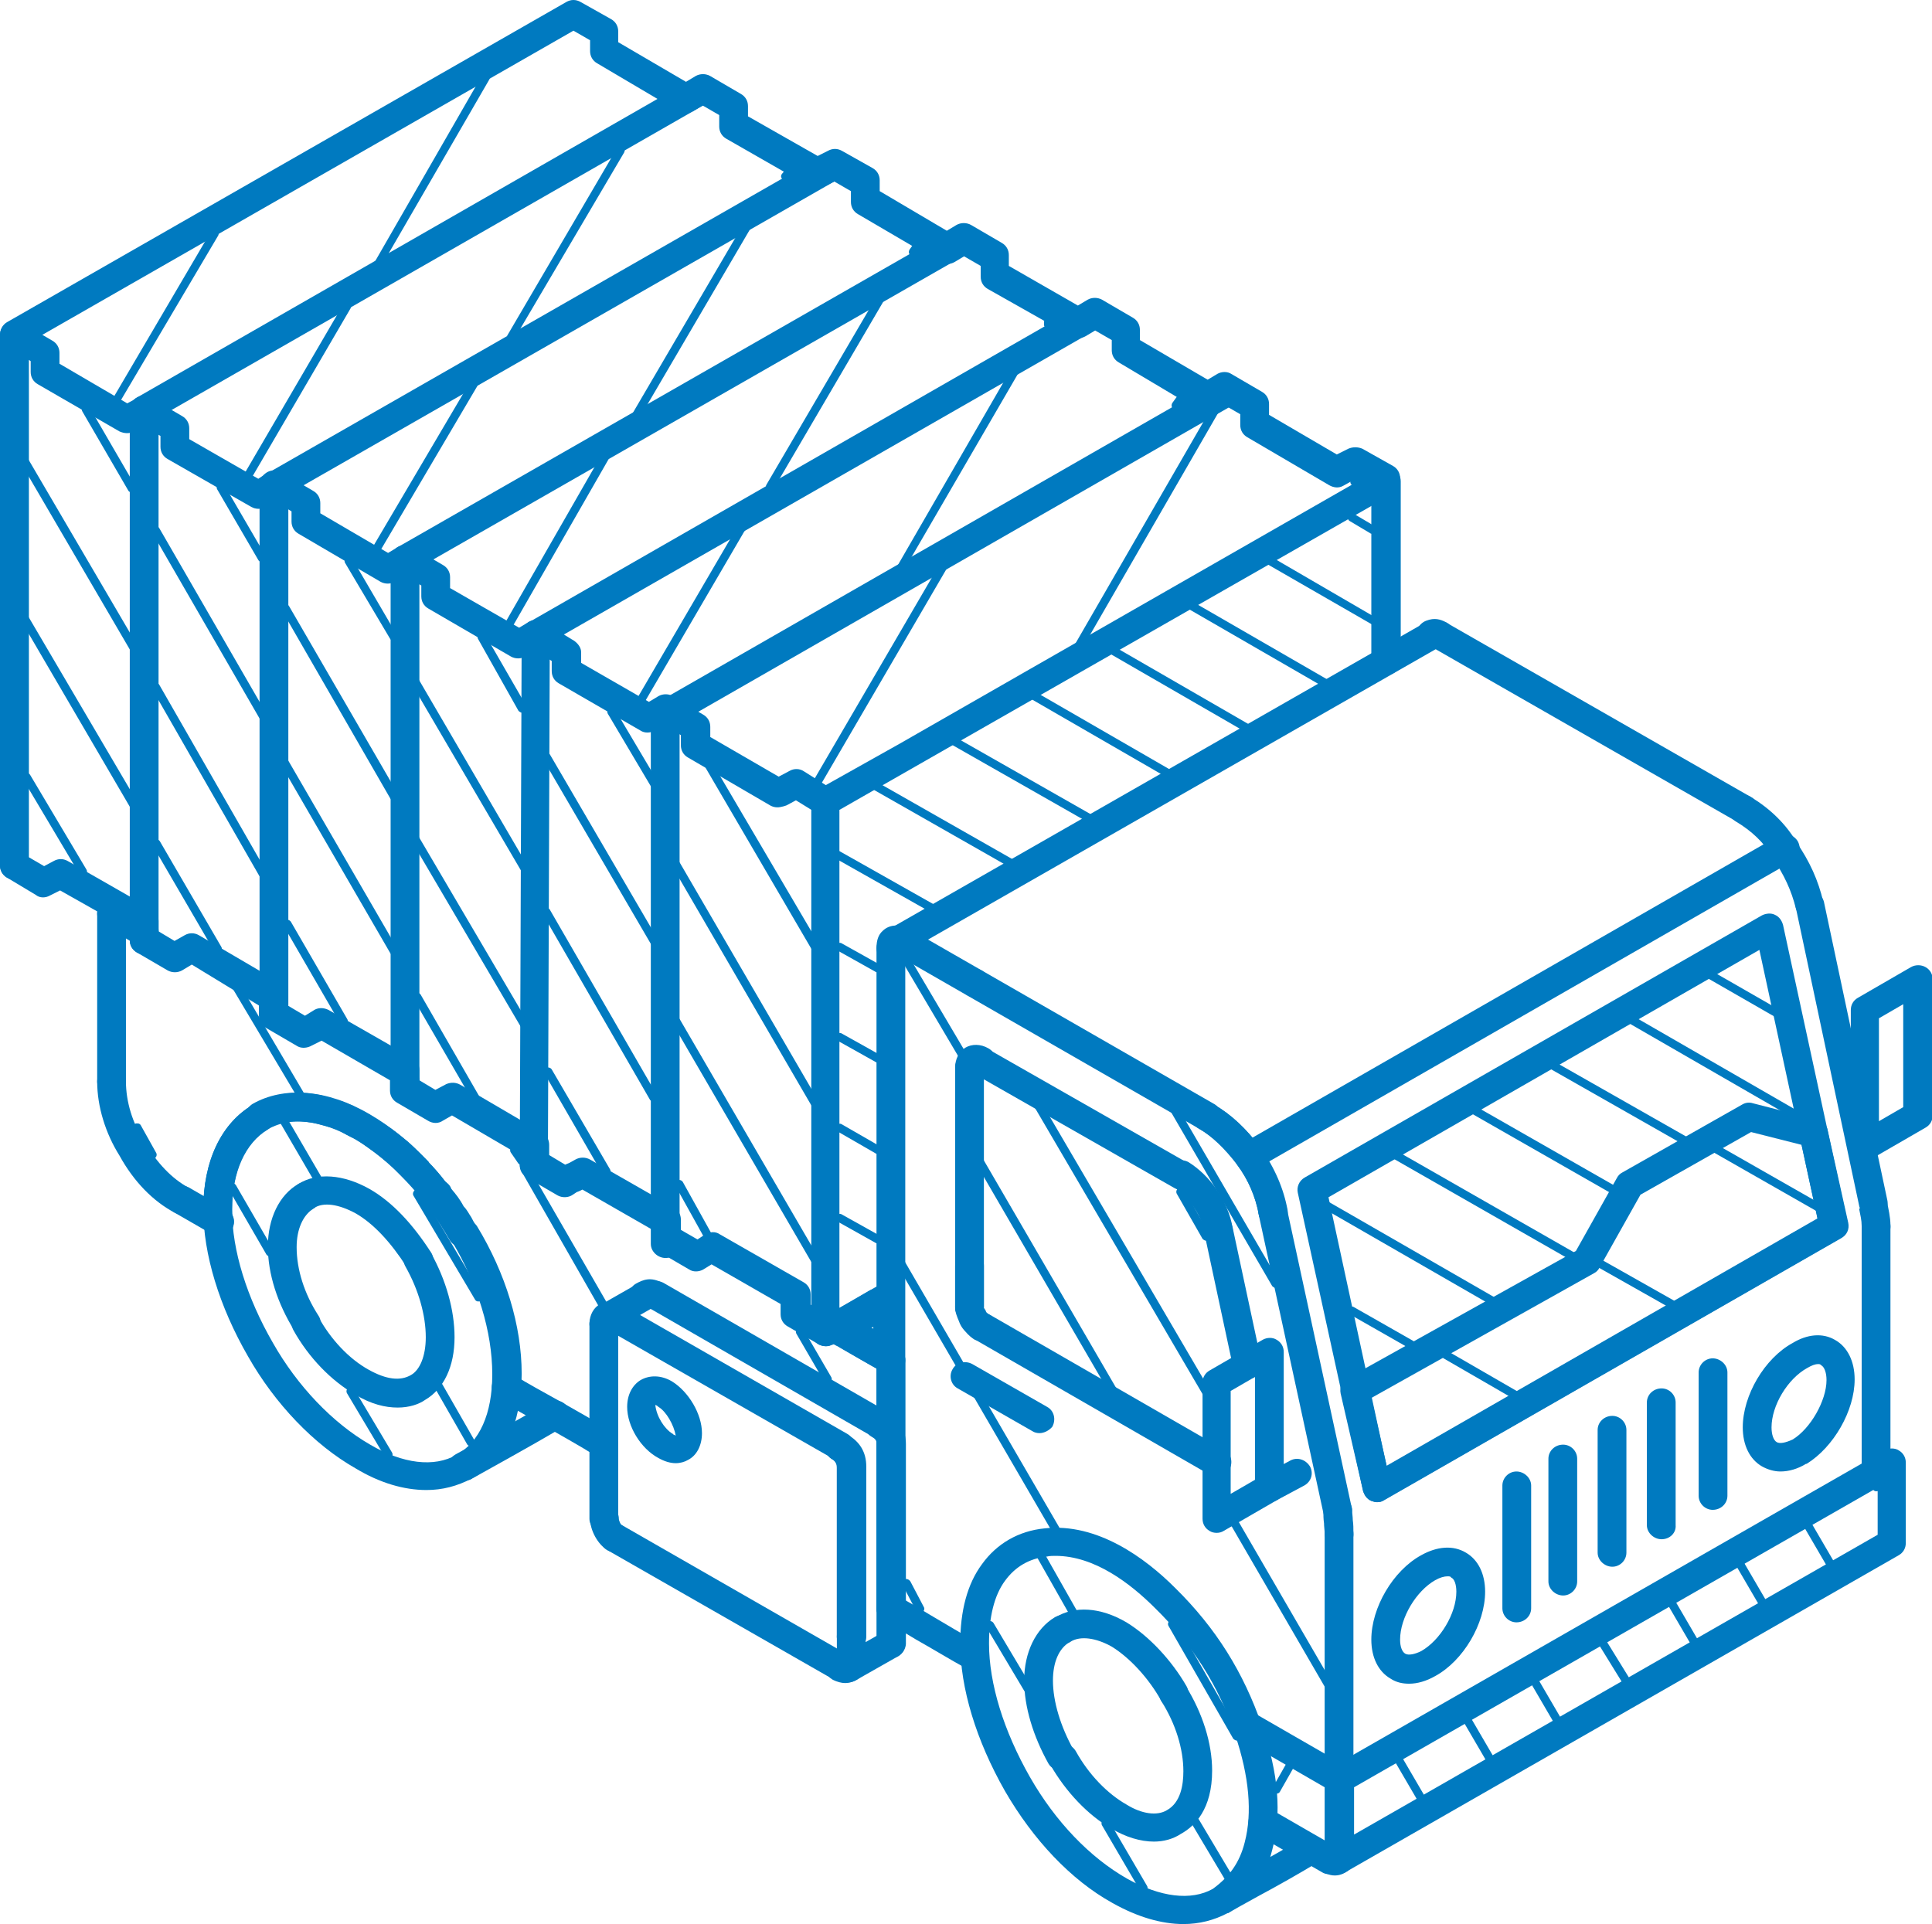 <?xml version="1.0" encoding="utf-8"?>
<!-- Generator: Adobe Illustrator 24.1.2, SVG Export Plug-In . SVG Version: 6.00 Build 0)  -->
<svg version="1.1" id="Camada_1" xmlns="http://www.w3.org/2000/svg" xmlns:xlink="http://www.w3.org/1999/xlink" x="0px" y="0px"
	 viewBox="0 0 302.2 301" style="enable-background:new 0 0 302.2 301;" xml:space="preserve">
<style type="text/css">
	.st0{fill:#007AC0;}
</style>
<path class="st0" d="M66.7,233.1c-3.5,0-7.3-1.1-11.1-3.4c-6.5-3.7-12.6-10.1-16.8-17.5c-4.5-7.8-7-16-7-23c0-7.5,2.8-13.5,7.8-16.4
	c1.1-0.6,2.4-0.3,3.1,0.8c0.6,1.1,0.3,2.4-0.8,3.1c-3.5,2.1-5.6,6.6-5.6,12.6c0,6.3,2.3,13.7,6.4,20.8c3.8,6.7,9.3,12.5,15.2,15.9
	c5.1,3,10,3.6,13.5,1.6c3.6-2,5.6-6.4,5.6-12.6c0-6.7-2.3-14.1-6.3-20.8c-0.6-1.1-0.3-2.4,0.8-3.1c1.1-0.7,2.4-0.3,3.1,0.7
	c4.5,7.4,7,15.6,7,23.1c0,7.8-2.8,13.7-7.8,16.4C71.5,232.5,69.2,233.1,66.7,233.1L66.7,233.1z"/>
<path class="st0" d="M129.2,210.6c-0.4,0-0.8-0.1-1.2-0.3c-0.1-0.1-0.2-0.2-0.3-0.2l-4.5-2.6c-0.7-0.4-1.1-1.1-1.1-1.9V204
	l-10.8-6.2l-1.3,0.8c-0.7,0.4-1.6,0.4-2.2,0l-4.8-2.8c-0.7-0.4-1.1-1.1-1.1-1.9v-1.6l-10.8-6.2l-0.2,0.1c-0.2,0.1-0.4,0.2-0.7,0.3
	l-0.6,0.4c-0.7,0.5-1.7,0.5-2.4,0.1l-4.8-2.8c-0.7-0.4-1.1-1.1-1.1-1.9v-1.6l-10.6-6.2l-1.4,0.8c-0.7,0.5-1.6,0.5-2.4,0l-4.8-2.8
	c-0.7-0.4-1.1-1.1-1.1-1.9v-1.6l-10.7-6.2l-1.8,0.9c-0.7,0.3-1.5,0.3-2.1-0.1l-4.8-2.8c-0.7-0.4-1.1-1.1-1.1-1.9v-1.6L30,150.9
	l-1.5,0.9c-0.7,0.4-1.6,0.4-2.3,0l-4.8-2.8c-0.7-0.4-1.1-1.1-1.1-1.9v-1.6l-2.4-1.4l-8.5-4.8l-1.6,0.8c-0.7,0.4-1.6,0.4-2.2-0.1
	l-4.5-2.7c-0.7-0.4-1.1-1.1-1.1-1.9V52.4c0-0.8,0.4-1.5,1.1-1.9c0.7-0.4,1.6-0.4,2.3,0l4.8,2.8c0.7,0.4,1.1,1.1,1.1,1.9v1.7
	l10.6,6.2l1.3-0.7c0.1,0,0.1-0.1,0.2-0.1c0.7-0.4,1.6-0.4,2.3,0l4.8,2.8c0.7,0.4,1.1,1.1,1.1,1.9v1.7l10.8,6.2l0.9-0.6
	c0.7-0.6,2.1-0.8,2.9-0.3l4.8,2.8c0.7,0.4,1.1,1.1,1.1,1.9v1.6l10.6,6.2l1.5-0.9c0.7-0.4,1.6-0.4,2.3,0l4.8,2.8
	c0.7,0.4,1.1,1.1,1.1,1.9V92l10.8,6.2l1.5-0.9c0.7-0.4,1.6-0.4,2.3,0l4.4,2.7c0.8,0.4,1.5,1.2,1.5,2v1.7l10.6,6.1l1.5-0.9
	c0.7-0.4,1.7-0.4,2.4,0.1l0.5,0.4l4.1,2.4c0.7,0.4,1.1,1.1,1.1,1.9v1.6l10.7,6.2l1.7-0.9c0.7-0.4,1.6-0.4,2.3,0.1l4.6,2.9
	c1,0.7,1.3,2.1,0.6,3.1c-0.7,1-2.1,1.3-3.1,0.6l-3.4-2.1l-1.3,0.7c-0.1,0.1-0.8,0.3-0.9,0.3c-0.7,0.2-1.4,0.1-2-0.3l-12.7-7.4
	c-0.7-0.4-1.1-1.1-1.1-1.9V115l-2.6-1.5l-1.5,0.8c-0.7,0.4-1.6,0.4-2.2,0l-12.8-7.4c-0.7-0.4-1.1-1.1-1.1-1.9v-1.6l-2.6-1.6
	l-1.5,0.9c-0.7,0.4-1.6,0.4-2.3,0L67,95.2c-0.7-0.4-1.1-1.1-1.1-1.9v-1.7l-2.6-1.5L61.8,91c-0.7,0.4-1.6,0.4-2.3,0l-12.8-7.5
	c-0.7-0.4-1.1-1.1-1.1-1.9V80L43,78.4l-1.4,0.9c-0.7,0.4-1.6,0.4-2.3,0l-13.1-7.5c-0.7-0.4-1.1-1.1-1.1-1.9v-1.7l-2.6-1.5l-1.6,0.8
	c-0.7,0.4-1.5,0.3-2.2,0L5.9,60.1c-0.7-0.4-1.1-1.1-1.1-1.9v-1.7l-0.3-0.2v77.8l2.4,1.4l1.5-0.8c0.7-0.4,1.5-0.4,2.2,0l13.1,7.5
	c0.7,0.4,1.1,1.1,1.1,1.9v1.6l2.5,1.5l1.6-0.9c0.7-0.4,1.5-0.4,2.2,0l12.8,7.5c0.7,0.4,1.1,1.1,1.1,1.9v1.6l2.7,1.6l1.3-0.8
	c0.7-0.5,1.6-0.5,2.4-0.1l13.1,7.5c0.7,0.4,1.1,1.1,1.1,1.9v1.6l2.5,1.5l1.7-0.9c0.7-0.3,1.5-0.3,2.2,0.1l12.8,7.5
	c0.7,0.4,1.1,1.1,1.1,1.9v1.6l2.5,1.5c0.2-0.1,0.5-0.2,0.7-0.3l0.9-0.5c0.7-0.4,1.6-0.4,2.3,0l13.1,7.5c0.7,0.4,1.1,1.1,1.1,1.9v1.6
	l2.6,1.5l1.2-0.8c0.7-0.4,1.6-0.5,2.3,0l13.1,7.5c0.7,0.4,1.1,1.1,1.1,1.9v1.6l2.7,1.6l0.2-0.1l6.3-3.7c1.1-0.6,2.5-0.3,3.1,0.8
	c0.6,1.1,0.3,2.4-0.8,3.1l-7.9,4.5C129.9,210.5,129.6,210.6,129.2,210.6L129.2,210.6z"/>
<path class="st0" d="M72.4,231.6c-0.8,0-1.6-0.4-2-1.1c-0.6-1.1-0.2-2.4,0.9-3c2.4-1.3,9.3-5.1,14.4-8.1c1.1-0.6,2.5-0.3,3.1,0.8
	c0.6,1.1,0.3,2.4-0.8,3.1c-5.1,3-12,6.8-14.5,8.2C73.1,231.6,72.8,231.6,72.4,231.6L72.4,231.6z"/>
<path class="st0" d="M72.4,195.2c-0.8,0-1.5-0.4-2-1.1c-3.9-6.8-9.3-12.6-14.9-15.9c-5.1-3-10.3-3.6-13.7-1.6
	c-1.1,0.6-2.5,0.3-3.1-0.8c-0.6-1.1-0.3-2.4,0.8-3.1c4.9-2.8,11.7-2.3,18.3,1.6c6.4,3.7,12.2,9.9,16.6,17.5c0.6,1.1,0.2,2.4-0.9,3
	C73.2,195.1,72.8,195.2,72.4,195.2L72.4,195.2z"/>
<path class="st0" d="M62.2,220.2c-1.9,0-4.1-0.5-6.6-2c-3.8-2.2-7.3-5.8-9.7-10.1c-0.6-1.1-0.2-2.4,0.9-3c1.1-0.6,2.4-0.2,3,0.9
	c1.9,3.5,4.8,6.6,7.9,8.3c2.7,1.5,4.9,1.8,6.6,0.8c1.4-0.8,2.3-3,2.3-5.9c0-3.4-1.1-7.4-3.2-11.1c-0.6-1.1-0.2-2.4,0.9-3
	c1.1-0.6,2.5-0.2,3.1,0.9c2.4,4.3,3.7,9,3.7,13.2c0,4.6-1.7,8.1-4.6,9.8C65.5,219.7,64,220.2,62.2,220.2L62.2,220.2z"/>
<path class="st0" d="M47.9,209.1c-0.7,0-1.5-0.4-1.9-1c-2.6-4.2-4.1-8.8-4.1-13.1c0-4.4,1.8-8.1,4.8-9.8c1.1-0.6,2.4-0.3,3.1,0.8
	c0.6,1.1,0.3,2.4-0.8,3.1c-1.6,1-2.6,3.2-2.6,6c0,3.5,1.2,7.3,3.4,10.7c0.7,1,0.3,2.4-0.7,3.1C48.7,209,48.3,209.1,47.9,209.1
	L47.9,209.1z"/>
<path class="st0" d="M65.5,199.3c-0.7,0-1.5-0.4-1.9-1.1c-2.5-3.9-5.2-6.8-8-8.4c-2.6-1.4-5-1.8-6.5-0.8c-1,0.7-2.4,0.3-3.1-0.7
	c-0.7-1-0.3-2.4,0.7-3.1c2.9-1.8,7-1.5,11.1,0.8c3.5,2,6.7,5.4,9.6,9.9c0.7,1,0.3,2.4-0.7,3.1C66.3,199.2,65.9,199.3,65.5,199.3
	L65.5,199.3z"/>
<path class="st0" d="M180.5,288.1c-2.1,0-4.4-0.7-6.6-2c-3.7-2.1-7.2-5.8-9.6-10c-0.6-1.1-0.2-2.4,0.9-3c1.1-0.6,2.5-0.2,3.1,0.9
	c2,3.6,4.9,6.6,7.9,8.3c2.4,1.5,4.8,1.8,6.3,0.9c2.2-1.2,2.6-4,2.6-6.1c0-3.5-1.2-7.4-3.4-10.9c-0.7-1-0.3-2.4,0.7-3.1
	c1.1-0.6,2.4-0.3,3.1,0.7c2.6,4.2,4.1,8.9,4.1,13.2c0,6-2.7,8.7-4.9,9.9C183.5,287.7,182,288.1,180.5,288.1L180.5,288.1z"/>
<path class="st0" d="M166,277c-0.8,0-1.6-0.4-2-1.1c-2.4-4.3-3.8-8.9-3.8-13c0-4.4,1.8-8.1,4.8-9.9c1.1-0.6,2.4-0.3,3.1,0.8
	c0.6,1.1,0.3,2.4-0.8,3.1c-1.7,1-2.6,3.2-2.6,6c0,3.3,1.2,7.2,3.2,10.8c0.6,1.1,0.2,2.4-0.9,3C166.8,276.9,166.4,277,166,277
	L166,277z"/>
<path class="st0" d="M183.6,267.2c-0.8,0-1.6-0.4-2-1.2c-1.9-3.4-4.8-6.6-7.7-8.4c-2.5-1.4-4.9-1.7-6.4-0.8c-1,0.7-2.4,0.3-3.1-0.7
	c-0.7-1-0.3-2.4,0.7-3.1c3-1.8,7-1.6,11.1,0.8c3.6,2.2,7.1,6,9.4,10c0.6,1.1,0.2,2.4-0.9,3C184.4,267.1,184,267.2,183.6,267.2
	L183.6,267.2z"/>
<path class="st0" d="M139.3,253.8c-1.2,0-2.2-1-2.2-2.2v-37.5l-5.6-3.2c-1.1-0.6-1.4-2-0.8-3.1c0.6-1.1,2-1.4,3.1-0.8l6.7,3.9
	c0.7,0.4,1.1,1.1,1.1,1.9v38.8C141.6,252.8,140.6,253.8,139.3,253.8L139.3,253.8z"/>
<path class="st0" d="M94.3,228c-0.4,0-0.8-0.1-1.2-0.3c-2.7-1.7-5.5-3.2-8.2-4.8c-2.3-1.3-4.7-2.6-6.9-4c-1.1-0.6-1.4-2-0.7-3.1
	c0.6-1.1,2-1.4,3.1-0.7c2.2,1.4,4.5,2.6,6.8,3.9c2.8,1.6,5.7,3.2,8.4,4.9c1,0.7,1.4,2,0.7,3.1C95.7,227.6,95,228,94.3,228L94.3,228z
	"/>
<path class="st0" d="M72.4,195.1c-0.8,0-1.6-0.4-2-1.2l-0.8-1.5c-0.2-0.5-0.4-0.7-0.6-0.9c-0.2-0.2-0.4-0.4-0.5-0.6
	c-0.4-0.8-1.1-1.6-1.8-2.5c-0.1-0.1-0.2-0.3-0.3-0.4c-0.1-0.1-0.2-0.2-0.3-0.4l0,0c-0.8-1-1.5-1.9-2.4-2.7c-0.1-0.1-0.3-0.3-0.4-0.4
	l-0.8-0.8c-0.6-0.6-1.1-1.2-1.7-1.7c-1-0.8-2-1.6-3-2.3c-0.8-0.6-1.5-1.1-2.2-1.5c-1-0.4-1.8-0.9-2.7-1.4c-0.6-0.3-1.5-0.5-2.2-0.7
	c-0.8-0.2-1.4-0.4-2.1-0.5c-2.5-0.4-4.6-0.1-6.8,1.1c-3.5,2-5.5,6.6-5.5,12.4c0,0.6,0,0.9,0.1,1.2c0.5,1.1-0.1,2.4-1.3,2.9
	c-1.1,0.5-2.5-0.1-2.9-1.3c-0.4-1.1-0.4-2.1-0.4-2.8c0-7.5,2.8-13.4,7.8-16.3c3.2-1.7,6.4-2.2,9.8-1.6c0.9,0.1,1.8,0.4,2.7,0.7
	c0.8,0.2,2,0.6,2.9,1c0.9,0.5,1.7,0.9,2.7,1.4c1,0.6,1.9,1.2,2.8,1.8c1.1,0.7,2.2,1.6,3.3,2.5c0.8,0.7,1.4,1.3,2.1,2l1,1
	c0.1,0.1,0.2,0.2,0.2,0.3c0.9,0.9,1.7,1.8,2.5,2.9c0.4,0.3,0.8,0.6,1,1.2c0.7,0.8,1.4,1.7,1.9,2.7c0.6,0.6,0.9,1.3,1.2,1.7l0.8,1.5
	c0.6,1.1,0.1,2.4-1,3C73.1,195.1,72.8,195.1,72.4,195.1L72.4,195.1z"/>
<path class="st0" d="M28.4,190c-0.4,0-0.7-0.1-1.1-0.3c-3.4-1.8-6.4-4.9-8.6-8.9c-2.2-3.5-3.5-7.7-3.5-11.6c0-1.2,1-2.2,2.3-2.2
	c1.2,0,2.2,1,2.2,2.2c0,3.1,1,6.5,2.9,9.4c1.9,3.3,4.3,5.8,6.9,7.2c1.1,0.6,1.5,1.9,0.9,3C30,189.6,29.2,190,28.4,190L28.4,190z"/>
<path class="st0" d="M139.3,215c-0.4,0-0.7-0.1-1.1-0.3c-2.4-1.3-4.6-2.6-6.8-3.9c-0.7-0.3-1.6-0.8-2.2-1.3c-1-0.7-1.3-2.1-0.6-3.1
	c0.7-1,2.1-1.3,3.1-0.6c0.5,0.3,1.1,0.7,1.8,1c2.3,1.4,4.4,2.6,6.8,3.9c1.1,0.6,1.5,1.9,0.9,3C140.9,214.5,140.1,215,139.3,215
	L139.3,215z"/>
<path class="st0" d="M129.2,210.6c-0.4,0-0.8-0.1-1.2-0.3c-0.7-0.4-1.1-1.1-1.1-1.9v-83c0-0.8,0.4-1.5,1.1-1.9l0.5-0.3l12.3-6.9
	l74.9-42.9c0.7-0.4,1.6-0.4,2.3,0c0.7,0.4,1.1,1.1,1.1,1.9v28.1c0,1.2-1,2.2-2.2,2.2s-2.3-1-2.3-2.2V79.1l-83.3,47.6v77.9l6.8-3.9
	c1.1-0.6,2.5-0.2,3,0.9c0.6,1.1,0.2,2.4-0.9,3l-2.4,1.2l-7.7,4.5C129.9,210.5,129.6,210.6,129.2,210.6L129.2,210.6z"/>
<path class="st0" d="M199.1,191.9c-1.1,0-2-0.8-2.2-1.9c-0.5-2.7-1.6-5.4-3.4-7.8c-2-2.6-3.9-4.4-5.9-5.6c-1.1-0.6-1.5-2-0.8-3
	c0.6-1.1,2-1.4,3.1-0.8c2.6,1.5,5,3.7,7.3,6.8c2.2,3.1,3.6,6.4,4.2,9.7c0.2,1.2-0.6,2.4-1.8,2.6
	C199.4,191.8,199.2,191.9,199.1,191.9L199.1,191.9z"/>
<path class="st0" d="M139.4,150.5c-1.2,0-2.3-0.9-2.3-2.2c0-1.2,0.3-2.1,1-2.7c0.4-0.4,1.2-0.9,2.4-0.8c0.1,0,0.5,0.1,0.7,0.1
	c0.3,0.1,0.6,0.2,1,0.4c1.1,0.6,1.6,1.9,1,3c-0.4,0.8-1,1.1-2.1,1.2C140.8,150.2,140.1,150.5,139.4,150.5L139.4,150.5z"/>
<path class="st0" d="M139.3,259.4c-1.2,0-2.2-1-2.2-2.2v-31.3c0-0.4,0-0.7-0.7-1.1c-1.1-0.6-1.4-2-0.8-3.1c0.6-1.1,2-1.4,3.1-0.8
	c2,1.1,3,2.9,3,5v31.3C141.6,258.4,140.6,259.4,139.3,259.4L139.3,259.4z"/>
<path class="st0" d="M133.2,258.3c-1.2,0-2.3-1-2.3-2.2v-26.6c0-0.5-0.1-0.8-0.7-1.2c-1.1-0.6-1.4-2-0.8-3.1c0.6-1.1,2-1.4,3.1-0.8
	c2,1.1,3,2.8,3,5V256C135.5,257.3,134.5,258.3,133.2,258.3L133.2,258.3z"/>
<path class="st0" d="M190.6,194.8c-1.1,0-2.1-0.8-2.2-1.9c-0.2-1.4-0.8-2.8-1.8-4.2c-0.9-1.3-1.9-2.3-3-3c-1.1-0.6-1.4-2-0.8-3.1
	c0.6-1,2-1.4,3.1-0.8c1.6,1,3.2,2.5,4.4,4.3c1.3,1.9,2.2,4,2.5,6c0.2,1.2-0.7,2.4-1.9,2.5C190.8,194.8,190.7,194.8,190.6,194.8
	L190.6,194.8z"/>
<path class="st0" d="M215.4,235c-0.3,0-0.6-0.1-0.9-0.2c-0.7-0.3-1.1-0.9-1.3-1.6L203,186.6c-0.2-0.9,0.2-1.9,1.1-2.4l71.5-41
	c0.6-0.3,1.4-0.4,2-0.1c0.7,0.3,1.1,0.9,1.3,1.6l10.1,46.6c0.2,0.9-0.2,1.9-1.1,2.4l-71.5,41C216.2,234.9,215.8,235,215.4,235
	L215.4,235z M207.8,187.3l9.1,42.1l67.4-38.7l-9.1-42.1L207.8,187.3L207.8,187.3z"/>
<path class="st0" d="M215.4,235c-0.3,0-0.6-0.1-0.9-0.2c-0.7-0.3-1.1-0.9-1.3-1.6l-3.5-15.2c-0.2-1,0.2-2,1.1-2.4l35.7-19.9
	l6.4-11.4c0.2-0.4,0.5-0.7,0.9-0.9l18.7-10.6c0.5-0.3,1.1-0.4,1.7-0.2l10.1,2.6c0.8,0.2,1.5,0.9,1.6,1.7l3.2,14.4
	c0.2,1-0.2,1.9-1.1,2.4l-71.5,41C216.2,234.9,215.8,235,215.4,235L215.4,235z M214.5,218.7l2.4,10.6l67.4-38.7l-2.5-11.5l-7.9-2
	l-17.3,9.8l-6.4,11.4c-0.2,0.4-0.5,0.7-0.9,0.9L214.5,218.7L214.5,218.7z"/>
<path class="st0" d="M153.5,209.8c-0.3,0-0.7-0.1-1-0.2c-0.5-0.3-1-0.7-1.5-1.3c-0.1-0.1-0.7-0.7-1-1.6c-0.3-0.7-0.6-1.4-0.6-2.2
	c0-1.2,1-2.2,2.2-2.2c1.2,0,2.2,1,2.2,2.1c0,0.1,0.1,0.2,0.3,0.5c0.1,0.1,0.1,0.3,0.2,0.4c0.1,0.1,0.3,0.3,0.3,0.3
	c1.1,0.5,1.5,1.9,1,3C155.2,209.4,154.4,209.8,153.5,209.8L153.5,209.8z M154.4,206L154.4,206L154.4,206L154.4,206z M153.9,204.5
	L153.9,204.5L153.9,204.5L153.9,204.5z"/>
<path class="st0" d="M105.7,228.9c-0.9,0-1.8-0.3-2.7-0.8c-2.8-1.5-4.9-5-4.9-8c0-1.9,0.8-3.4,2.1-4.2c1.4-0.8,3.2-0.8,4.9,0.2
	c2.6,1.6,4.7,5.1,4.7,8.1c0,1.9-0.8,3.5-2.2,4.2C107.1,228.7,106.4,228.9,105.7,228.9L105.7,228.9z M102.5,219.8
	C102.5,219.8,102.5,219.8,102.5,219.8c0.2,1.8,1.4,3.7,2.7,4.5c0,0,0.1,0,0.1,0.1c0.3,0.1,0.4,0.2,0.4,0.2c-0.3-1.7-1.5-3.8-2.7-4.5
	C102.7,219.8,102.5,219.8,102.5,219.8L102.5,219.8z"/>
<path class="st0" d="M195.4,183.1c-0.8,0-1.5-0.4-1.9-1.1c-0.6-1.1-0.3-2.4,0.8-3.1l83.8-48.1c1.1-0.6,2.4-0.3,3.1,0.8
	c0.6,1.1,0.3,2.4-0.8,3.1l-83.8,48.1C196.1,183,195.7,183.1,195.4,183.1L195.4,183.1z"/>
<path class="st0" d="M140.6,149.2c-0.8,0-1.5-0.3-1.9-1c-0.6-1-0.5-2.3,0.5-2.9l0.3-0.2l83.4-47.7c1.1-0.6,2.4-0.3,3.1,0.8
	c0.6,1.1,0.3,2.4-0.8,3l-83.2,47.6C141.4,149.1,141,149.2,140.6,149.2L140.6,149.2z"/>
<path class="st0" d="M278.5,230.2c-1,0-2-0.3-2.9-0.8c-1.9-1.1-3-3.3-3-6.1c0-5,3.4-10.8,7.8-13.2c2.3-1.4,4.7-1.6,6.6-0.5
	c2,1.1,3.1,3.4,3.1,6.2c0,4.9-3.3,10.6-7.5,13.2c0,0,0,0-0.1,0C281.2,229.8,279.8,230.2,278.5,230.2L278.5,230.2z M281.5,227.1
	L281.5,227.1L281.5,227.1L281.5,227.1z M284.4,213.4c-0.5,0-1,0.2-1.7,0.6c-3.1,1.7-5.6,5.9-5.6,9.3c0,1.1,0.3,2,0.8,2.3
	c0.5,0.3,1.4,0.1,2.5-0.4c2.8-1.7,5.3-6.1,5.3-9.3c0-1.1-0.3-2-0.8-2.3C284.7,213.4,284.6,213.4,284.4,213.4L284.4,213.4z"/>
<path class="st0" d="M209.5,293.1c-0.4,0-0.8-0.1-1.1-0.3c-0.7-0.4-1.1-1.1-1.1-1.9v-12.6c0-0.8,0.4-1.5,1.1-1.9l86.4-49.5
	c0.7-0.4,1.6-0.4,2.2,0c0.7,0.4,1.1,1.1,1.1,1.9v12.6c0,0.8-0.4,1.5-1.1,1.9l-86.4,49.5C210.3,293,209.9,293.1,209.5,293.1
	L209.5,293.1z M211.8,279.6v7.4l81.9-46.9v-7.4L211.8,279.6L211.8,279.6z M295.9,241.4L295.9,241.4L295.9,241.4L295.9,241.4z"/>
<path class="st0" d="M220.4,263.4c-1,0-2-0.2-2.9-0.8c-1.9-1.1-3-3.3-3-6.1c0-5,3.4-10.8,7.8-13.2c2.5-1.4,5-1.6,7-0.4
	c1.9,1.1,3,3.3,3,6.1c0,5-3.4,10.8-7.8,13.2c0,0,0,0,0,0C223.1,263,221.7,263.4,220.4,263.4L220.4,263.4z M223.4,260.2L223.4,260.2
	L223.4,260.2L223.4,260.2z M226.4,246.6c-0.5,0-1.2,0.2-1.9,0.6c-3,1.7-5.5,5.9-5.5,9.3c0,1.1,0.3,1.9,0.8,2.2
	c0.5,0.3,1.5,0.1,2.5-0.4c3-1.7,5.5-5.9,5.5-9.3c0-1.1-0.3-2-0.8-2.2C226.9,246.6,226.7,246.6,226.4,246.6L226.4,246.6z"/>
<path class="st0" d="M207.9,293.2c-0.4,0-0.8-0.1-1.1-0.3l-10.4-6c-1.1-0.6-1.4-2-0.8-3.1c0.6-1.1,2-1.4,3.1-0.8l10.4,6
	c1.1,0.6,1.4,2,0.8,3.1C209.4,292.8,208.7,293.2,207.9,293.2L207.9,293.2z"/>
<path class="st0" d="M208.8,293.4c-0.5,0-1-0.1-1.5-0.4c-0.9-0.3-1.6-1.2-1.6-2.1c0-1.4,1.5-2.5,2.9-2.1c0,0,0.1,0,0.1,0
	c0.7-0.3,1.6-0.2,2.3,0.3c1,0.8,1.1,2.2,0.3,3.1C210.6,293,209.7,293.4,208.8,293.4L208.8,293.4z M210.2,291L210.2,291L210.2,291
	L210.2,291z"/>
<path class="st0" d="M209.5,293.1c-1.2,0-2.3-1-2.3-2.2v-11.3l-13.3-7.7c-1.1-0.6-1.4-2-0.8-3.1c0.6-1.1,2-1.4,3.1-0.8l14.4,8.3
	c0.7,0.4,1.1,1.1,1.1,1.9v12.6C211.8,292.1,210.7,293.1,209.5,293.1L209.5,293.1z"/>
<path class="st0" d="M185.1,301c-3.4,0-7.2-1.1-11.1-3.3c-6.5-3.6-12.4-9.9-16.8-17.5c-4.5-7.9-7-16.1-7-23.1
	c0-5.1,1.1-9.3,3.4-12.4c2.3-3.2,5.7-5.2,9.8-5.6c8.2-0.9,15.7,4.6,20.4,9.3c6.4,6.3,10.7,13.2,13.6,21.6c2.6,7.4,3.1,13.8,1.6,19.4
	c-0.1,0.4-0.2,0.7-0.3,1.1c1.8-1,3.5-2,5.1-3c1.1-0.7,2.4-0.3,3.1,0.7c0.7,1.1,0.3,2.4-0.7,3.1c-2.8,1.7-6.5,3.8-9.5,5.4
	c-2,1.1-3.8,2.1-4.6,2.6c0,0,0,0-0.1,0l0,0l0,0C189.9,300.4,187.6,301,185.1,301L185.1,301z M165.1,243.4c-0.4,0-0.9,0-1.3,0.1
	c-2.8,0.3-5,1.6-6.6,3.8c-1.7,2.3-2.5,5.7-2.5,9.8c0,6.3,2.3,13.7,6.4,20.9c4,7,9.4,12.6,15.2,15.9c5.2,2.9,10,3.5,13.4,1.6
	c2.6-1.9,4.2-4.1,5-7.3c1.2-4.6,0.7-10.3-1.5-16.8c-2.6-7.7-6.6-14-12.5-19.8C176.8,247.7,171.2,243.4,165.1,243.4L165.1,243.4z"/>
<path class="st0" d="M190.3,239.8c-0.4,0-0.8-0.1-1.1-0.3c-0.7-0.4-1.1-1.1-1.1-1.9v-21.3c0-0.8,0.4-1.5,1.1-1.9l8.3-4.8
	c0.7-0.4,1.6-0.4,2.2,0c0.7,0.4,1.1,1.1,1.1,1.9v21.3c0,0.8-0.4,1.5-1.1,1.9l-8.3,4.8C191.1,239.7,190.7,239.8,190.3,239.8
	L190.3,239.8z M192.5,217.6v16.1l3.8-2.2v-16.1L192.5,217.6L192.5,217.6z M198.6,232.8L198.6,232.8L198.6,232.8L198.6,232.8z"/>
<path class="st0" d="M291.7,181.5c-0.4,0-0.8-0.1-1.1-0.3c-0.7-0.4-1.1-1.1-1.1-1.9V158c0-0.8,0.4-1.5,1.1-1.9l8.3-4.8
	c0.7-0.4,1.6-0.4,2.3,0c0.7,0.4,1.1,1.1,1.1,1.9v21.3c0,0.8-0.4,1.5-1.1,1.9l-8.3,4.8C292.4,181.4,292,181.5,291.7,181.5
	L291.7,181.5z M293.9,159.3v16.1l3.8-2.2v-16.1L293.9,159.3L293.9,159.3z M299.9,174.5L299.9,174.5L299.9,174.5L299.9,174.5z"/>
<path class="st0" d="M83.6,184.4c-1.2,0-2.3-1-2.3-2.2l0.3-83c0-1.2,1-2.2,2.2-2.2c0,0,0,0,0,0c1.2,0,2.2,1,2.2,2.2l-0.3,83
	C85.9,183.4,84.8,184.4,83.6,184.4L83.6,184.4z"/>
<path class="st0" d="M42.8,161c-1.2,0-2.2-1-2.2-2.2V75.9c0-1.2,1-2.3,2.2-2.3c1.2,0,2.3,1,2.3,2.2v82.9C45,160,44,161,42.8,161
	L42.8,161z"/>
<path class="st0" d="M63.3,171.4c-1.2,0-2.2-1-2.2-2.2v-0.1c0-1.2,1-2.2,2.2-2.2c1.2,0,2.3,1,2.3,2.2
	C65.6,170.4,64.6,171.4,63.3,171.4L63.3,171.4z"/>
<path class="st0" d="M34.3,193.4c-0.4,0-0.8-0.1-1.1-0.3l-5.9-3.4c-1.1-0.6-1.4-2-0.8-3.1c0.6-1.1,2-1.4,3.1-0.8l5.9,3.4
	c1.1,0.6,1.4,2,0.8,3.1C35.8,193,35,193.4,34.3,193.4L34.3,193.4z"/>
<path class="st0" d="M17.5,171.4c-1.2,0-2.3-1-2.3-2.2v-26.3c0-1.2,1-2.2,2.3-2.2c1.2,0,2.2,1,2.2,2.2v26.3
	C19.7,170.4,18.7,171.4,17.5,171.4L17.5,171.4z"/>
<path class="st0" d="M139.3,215c-1.2,0-2.2-1-2.2-2.2c0-1.2,1-2.3,2.2-2.3c1.2,0,2.3,1,2.3,2.2v0.1C141.6,214,140.6,215,139.3,215
	L139.3,215z"/>
<path class="st0" d="M22.5,148.1c-0.3,0-0.7-0.1-1-0.3c-1.6-0.8-3-1.7-4.3-2.5l-0.9-0.5c-1.1-0.6-1.4-2-0.8-3.1
	c0.6-1.1,2-1.4,3.1-0.8l0.9,0.5c1.3,0.8,2.6,1.6,4.1,2.3c1.1,0.6,1.5,1.9,1,3C24.1,147.6,23.3,148.1,22.5,148.1L22.5,148.1z"/>
<path class="st0" d="M152.4,156c-1.2,0-2.2-1-2.2-2.2v-0.1c0-1.2,1-2.2,2.2-2.2c1.2,0,2.3,1,2.3,2.2C154.7,155,153.7,156,152.4,156
	L152.4,156z"/>
<path class="st0" d="M293.5,232.4c-1.2,0-2.3-1-2.3-2.2v-38.4c0-1.2,1-2.2,2.3-2.2c1.2,0,2.2,1,2.2,2.2v38.4
	C295.8,231.4,294.8,232.4,293.5,232.4L293.5,232.4z"/>
<path class="st0" d="M293.5,194c-1.2,0-2.3-1-2.3-2.2c0-0.9-0.2-1.7-0.4-2.7l2.1-0.9l2.2-0.5c0.3,1.5,0.6,2.7,0.6,4
	C295.8,193,294.8,194,293.5,194L293.5,194z"/>
<path class="st0" d="M293,190.4c-1,0-2-0.7-2.2-1.8l-9.9-46.6c-0.2-1.2,0.5-2.4,1.7-2.6c1.2-0.3,2.4,0.5,2.7,1.7l9.9,46.6
	c0.3,1.2-0.5,2.4-1.7,2.6C293.3,190.4,293.1,190.4,293,190.4L293,190.4z"/>
<path class="st0" d="M283.1,143.8c-1,0-1.9-0.7-2.2-1.7c-0.7-2.8-1.8-5.2-3.7-8c-0.7-1-0.4-2.4,0.6-3.1c1-0.7,2.4-0.4,3.1,0.6
	c2.2,3.2,3.5,6.1,4.3,9.5c0.3,1.2-0.5,2.4-1.7,2.7C283.5,143.8,283.3,143.8,283.1,143.8L283.1,143.8z"/>
<path class="st0" d="M199.1,191.9c-1.1,0-2-0.8-2.2-1.9c-0.5-2.7-1.6-5.4-3.4-7.8c-0.7-1-0.5-2.4,0.5-3.1c1-0.7,2.4-0.5,3.1,0.5
	c2.1,3,3.5,6.3,4.1,9.6c0.2,1.2-0.6,2.4-1.8,2.6C199.4,191.8,199.2,191.9,199.1,191.9L199.1,191.9z"/>
<path class="st0" d="M209.5,280.5c-1.2,0-2.3-1-2.3-2.2v-38.4c0-1.2,1-2.2,2.3-2.2c1.2,0,2.2,1,2.2,2.2v38.4
	C211.8,279.5,210.7,280.5,209.5,280.5L209.5,280.5z"/>
<path class="st0" d="M209.5,242.1c-1.2,0-2.3-1-2.3-2.2c0-0.5-0.1-1.1-0.1-1.6c-0.1-0.7-0.1-1.3-0.1-2c0-1.2,1-2.2,2.3-2.2
	c1.2,0,2.2,1,2.2,2.2c0,0.5,0.1,1,0.1,1.5c0.1,0.7,0.1,1.3,0.1,2.1C211.8,241.1,210.7,242.1,209.5,242.1L209.5,242.1z"/>
<path class="st0" d="M209.2,238.5c-1,0-2-0.7-2.2-1.8l-10.1-46.6c-0.3-1.2,0.5-2.4,1.7-2.7c1.2-0.3,2.4,0.5,2.7,1.7l10.1,46.6
	c0.3,1.2-0.5,2.4-1.7,2.7C209.6,238.5,209.4,238.5,209.2,238.5L209.2,238.5z"/>
<path class="st0" d="M139.3,253.8c-1.2,0-2.2-1-2.2-2.2V148.4c0-1.2,1-2.2,2.2-2.2c1.2,0,2.3,1,2.3,2.2v103.2
	C141.6,252.8,140.6,253.8,139.3,253.8L139.3,253.8z"/>
<path class="st0" d="M95.1,208.2c-0.8,0-1.5-0.4-1.9-1.1c-0.6-1.1-0.3-2.4,0.8-3l5.6-3.2c1.1-0.6,2.4-0.3,3.1,0.8
	c0.6,1.1,0.3,2.4-0.8,3l-5.6,3.2C95.8,208.1,95.5,208.2,95.1,208.2L95.1,208.2z"/>
<path class="st0" d="M102.5,204.9c-0.3,0-0.6-0.1-0.9-0.2c-1,0.3-2.3,0-2.8-0.9c-0.6-1.1-0.4-2.4,0.7-3c1.1-0.6,2.3-1.1,4.1-0.1
	c1.1,0.6,1.5,2,0.8,3C104.1,204.5,103.3,204.9,102.5,204.9L102.5,204.9z"/>
<path class="st0" d="M137.5,225c-0.4,0-0.8-0.1-1.1-0.3l-34.9-20.1c-1.1-0.6-1.4-2-0.8-3.1c0.6-1.1,2-1.4,3.1-0.8l34.9,20.1
	c1.1,0.6,1.4,2,0.8,3.1C139,224.6,138.3,225,137.5,225L137.5,225z"/>
<path class="st0" d="M132.7,263.2c-0.8,0-1.5-0.4-2-1.1c-0.6-1.1-0.2-2.4,0.8-3l6.7-3.8c1.1-0.6,2.5-0.2,3.1,0.8
	c0.6,1.1,0.2,2.4-0.8,3l-6.7,3.8C133.4,263.1,133.1,263.2,132.7,263.2L132.7,263.2z"/>
<path class="st0" d="M133.2,262c-1.2,0-2.3-1-2.3-2.2V256c0-1.2,1-2.2,2.3-2.2c1.2,0,2.2,1,2.2,2.2v3.7
	C135.5,261,134.5,262,133.2,262L133.2,262z"/>
<path class="st0" d="M132.2,263.3c-0.6,0-1.3-0.2-1.9-0.5c-1.1-0.6-1.5-1.9-0.9-3c0.4-0.8,1.1-1.3,2.1-1.2c0.4-0.6,1.1-0.9,1.9-1
	c1.2,0,2.2,0.9,2.2,2.1c0,1.3-0.6,2.5-1.6,3.1C133.4,263.1,132.8,263.3,132.2,263.3L132.2,263.3z"/>
<path class="st0" d="M131.4,263c-0.4,0-0.8-0.1-1.1-0.3L95,242.5c-1.1-0.6-1.4-2-0.8-3.1c0.6-1.1,2-1.4,3.1-0.8l35.2,20.2
	c1.1,0.6,1.4,2,0.8,3.1C132.9,262.6,132.1,263,131.4,263L131.4,263z"/>
<path class="st0" d="M96.1,242.8c-0.4,0-0.8-0.1-1.1-0.3c-1.5-0.9-2.7-3.1-2.7-4.9c0-1.2,1-2.2,2.3-2.2c1.2,0,2.2,1,2.2,2.2
	c0,0.3,0.3,1,0.6,1.1c1,0.7,1.2,2.1,0.6,3.1C97.5,242.5,96.8,242.8,96.1,242.8L96.1,242.8z"/>
<path class="st0" d="M94.5,239.8c-1.2,0-2.3-1-2.3-2.2v-30.5c0-1.2,1-2.2,2.3-2.2c1.2,0,2.2,1,2.2,2.2v30.5
	C96.8,238.8,95.8,239.8,94.5,239.8L94.5,239.8z"/>
<path class="st0" d="M94.5,209.3C94.5,209.3,94.5,209.3,94.5,209.3c-1.3,0-2.3-1-2.3-2.2c0-1.4,0.7-2.6,1.7-3.1
	c1.1-0.5,2.3-0.4,3.4,0.3c1,0.7,1.3,2.1,0.6,3.1c-0.4,0.6-1,0.9-1.6,0.9C96,208.9,95.3,209.3,94.5,209.3L94.5,209.3z"/>
<path class="st0" d="M131.4,228.5c-0.4,0-0.8-0.1-1.1-0.3L95,208c-1.1-0.6-1.4-2-0.8-3.1c0.6-1.1,2-1.4,3.1-0.8l35.2,20.2
	c1.1,0.6,1.4,2,0.8,3.1C132.9,228.1,132.1,228.5,131.4,228.5L131.4,228.5z"/>
<path class="st0" d="M133.2,231.6c-1.2,0-2.3-1-2.3-2.2c0-0.3-0.3-0.9-0.7-1.1c-1.1-0.6-1.5-2-0.9-3c0.6-1.1,2-1.5,3.1-0.9
	c1.8,1,3,3.1,3,5C135.5,230.6,134.5,231.6,133.2,231.6L133.2,231.6z"/>
<path class="st0" d="M133.2,258.3c-1.2,0-2.3-1-2.3-2.2v-26.6c0-1.2,1-2.2,2.3-2.2c1.2,0,2.2,1,2.2,2.2V256
	C135.5,257.3,134.5,258.3,133.2,258.3L133.2,258.3z"/>
<path class="st0" d="M195.1,215.8c-1,0-2-0.7-2.2-1.8l-4.5-21c-0.3-1.2,0.5-2.4,1.7-2.7c1.2-0.3,2.4,0.5,2.7,1.7l4.5,21
	c0.3,1.2-0.5,2.4-1.7,2.7C195.4,215.8,195.3,215.8,195.1,215.8L195.1,215.8z"/>
<path class="st0" d="M184.7,186.1c-0.4,0-0.8-0.1-1.1-0.3L152.4,168c-1.1-0.6-1.4-2-0.8-3c0.6-1.1,2-1.4,3.1-0.8l31.2,17.8
	c1.1,0.6,1.4,2,0.8,3C186.2,185.7,185.5,186.1,184.7,186.1L184.7,186.1z"/>
<path class="st0" d="M151.6,169.2C151.6,169.2,151.6,169.2,151.6,169.2c-1.3,0-2.2-1-2.2-2.2c0-1.3,0.6-2.5,1.6-3.1
	c1-0.6,2.4-0.6,3.6,0.1c1.1,0.6,1.5,2,0.9,3c-0.4,0.7-1.1,1.2-2,1.2C153,168.8,152.4,169.2,151.6,169.2L151.6,169.2z M153.5,166
	l-1.1,1.9c0,0,0,0,0,0L153.5,166L153.5,166z"/>
<path class="st0" d="M151.6,206.7c-1.2,0-2.2-1-2.2-2.2V167c0-1.2,1-2.2,2.2-2.2c1.2,0,2.3,1,2.3,2.2v37.4
	C153.9,205.7,152.9,206.7,151.6,206.7L151.6,206.7z"/>
<path class="st0" d="M151.6,206.7c-1.2,0-2.2-1-2.2-2.2V198c0-1.2,1-2.2,2.2-2.2c1.2,0,2.3,1,2.3,2.2v6.5
	C153.9,205.7,152.9,206.7,151.6,206.7L151.6,206.7z"/>
<path class="st0" d="M190.3,231c-0.4,0-0.8-0.1-1.1-0.3l-36.8-21.2c-1.1-0.6-1.4-2-0.8-3.1c0.6-1.1,2-1.4,3.1-0.8l36.8,21.2
	c1.1,0.6,1.4,2,0.8,3.1C191.8,230.6,191.1,231,190.3,231L190.3,231z"/>
<path class="st0" d="M279.1,135.1c-0.8,0-1.5-0.4-1.9-1.1c-1.3-2.2-3.2-4-5.7-5.5c-1.1-0.7-1.4-2-0.7-3.1c0.7-1,2-1.4,3.1-0.7
	c3.1,1.9,5.4,4.2,7.1,7c0.6,1,0.3,2.4-0.7,3.1C279.9,134.9,279.5,135.1,279.1,135.1L279.1,135.1z"/>
<path class="st0" d="M195.4,183.1c-0.7,0-1.4-0.3-1.8-0.9c-2-2.7-3.9-4.4-6-5.6c-1.1-0.6-1.5-2-0.8-3c0.6-1.1,2-1.4,3.1-0.8
	c2.6,1.5,5,3.7,7.3,6.8c0.7,1,0.5,2.4-0.5,3.1C196.3,183,195.8,183.1,195.4,183.1L195.4,183.1z"/>
<path class="st0" d="M188.7,176.9c-0.4,0-0.8-0.1-1.1-0.3l-47.5-27.3c-1.1-0.6-1.4-2-0.8-3.1c0.6-1.1,2-1.4,3.1-0.8l47.5,27.3
	c1.1,0.6,1.4,2,0.8,3C190.2,176.5,189.5,176.9,188.7,176.9L188.7,176.9z"/>
<path class="st0" d="M141.2,149.6c-0.3,0-0.7-0.1-1-0.2c-1.1-0.4-2-1.8-1.6-2.9c0.4-1.1,1.3-1.8,2.5-1.5c0.5,0.1,0.8,0.2,1.1,0.4
	c1.1,0.6,1.6,1.9,1,3C142.8,149.1,142,149.6,141.2,149.6L141.2,149.6z"/>
<path class="st0" d="M225.2,101.6c-0.3,0-0.6-0.1-0.9-0.2c-1.2,0.4-2.3-0.2-2.7-1.4c-0.4-1.2,0.4-2.5,1.5-2.9c1.3-0.5,2.2-0.2,3,0.2
	c1.1,0.5,1.6,1.8,1.1,3C226.9,101.1,226.1,101.6,225.2,101.6L225.2,101.6z"/>
<path class="st0" d="M272.7,128.8c-0.4,0-0.8-0.1-1.1-0.3l-47.5-27.2c-1.1-0.6-1.4-2-0.8-3c0.6-1.1,2-1.4,3.1-0.8l47.5,27.2
	c1.1,0.6,1.4,2,0.8,3C274.3,128.4,273.5,128.8,272.7,128.8L272.7,128.8z"/>
<path class="st0" d="M162.6,224.2c-0.4,0-0.8-0.1-1.1-0.3l-11.7-6.7c-1.1-0.6-1.4-2-0.8-3c0.6-1.1,2-1.4,3.1-0.8l11.7,6.7
	c1.1,0.6,1.4,2,0.8,3.1C164.1,223.8,163.3,224.2,162.6,224.2L162.6,224.2z"/>
<path class="st0" d="M237.2,253.8c-1.2,0-2.2-1-2.2-2.2v-19.2c0-1.2,1-2.2,2.2-2.2c1.2,0,2.3,1,2.3,2.2v19.2
	C239.5,252.8,238.5,253.8,237.2,253.8L237.2,253.8z"/>
<path class="st0" d="M244.5,249.6c-1.2,0-2.3-1-2.3-2.2v-19.2c0-1.2,1-2.2,2.3-2.2c1.2,0,2.2,1,2.2,2.2v19.2
	C246.7,248.6,245.7,249.6,244.5,249.6L244.5,249.6z"/>
<path class="st0" d="M252.2,245.1c-1.2,0-2.3-1-2.3-2.2v-19.2c0-1.2,1-2.2,2.3-2.2c1.2,0,2.2,1,2.2,2.2v19.2
	C254.4,244.1,253.4,245.1,252.2,245.1L252.2,245.1z"/>
<path class="st0" d="M259.9,240.8c-1.2,0-2.3-1-2.3-2.2v-19.2c0-1.2,1-2.2,2.3-2.2c1.2,0,2.2,1,2.2,2.2v19.2
	C262.2,239.8,261.2,240.8,259.9,240.8L259.9,240.8z"/>
<path class="st0" d="M267.9,236.2c-1.2,0-2.2-1-2.2-2.2v-19.3c0-1.2,1-2.2,2.2-2.2c1.2,0,2.3,1,2.3,2.2V234
	C270.2,235.2,269.2,236.2,267.9,236.2L267.9,236.2z"/>
<path class="st0" d="M198.6,235c-0.8,0-1.6-0.4-2-1.2c-0.6-1.1-0.2-2.4,0.9-3l4.3-2.3c1.1-0.6,2.4-0.2,3.1,0.9
	c0.6,1.1,0.2,2.4-0.9,3l-4.3,2.3C199.3,234.9,198.9,235,198.6,235L198.6,235z"/>
<path class="st0" d="M104.1,113.9c-0.8,0-1.5-0.4-1.9-1.1c-0.6-1.1-0.3-2.4,0.8-3l87.5-50.2c1.1-0.6,2.4-0.3,3.1,0.8
	c0.6,1.1,0.3,2.4-0.8,3l-87.5,50.2C104.9,113.8,104.5,113.9,104.1,113.9L104.1,113.9z"/>
<path class="st0" d="M104.1,196.8c-1.2,0-2.3-1-2.3-2.2v-82.9c0-1.2,1-2.2,2.3-2.2c1.2,0,2.2,1,2.2,2.2v82.9
	C106.4,195.8,105.4,196.8,104.1,196.8L104.1,196.8z"/>
<path class="st0" d="M83.9,101.4c-0.8,0-1.5-0.4-1.9-1.1c-0.6-1.1-0.3-2.4,0.8-3l87.5-50.2c1.1-0.6,2.5-0.3,3.1,0.8
	c0.6,1.1,0.3,2.4-0.8,3L85,101.1C84.6,101.3,84.3,101.4,83.9,101.4L83.9,101.4z"/>
<path class="st0" d="M63.3,89.7c-0.8,0-1.5-0.4-1.9-1.1c-0.6-1.1-0.3-2.4,0.8-3l87.5-50.1c1.1-0.6,2.4-0.3,3.1,0.8
	c0.6,1.1,0.3,2.4-0.8,3L64.5,89.4C64.1,89.6,63.7,89.7,63.3,89.7L63.3,89.7z"/>
<path class="st0" d="M63.3,172.7c-1.2,0-2.2-1-2.2-2.2V87.5c0-1.2,1-2.2,2.2-2.2c1.2,0,2.3,1,2.3,2.2v82.9
	C65.6,171.7,64.6,172.7,63.3,172.7L63.3,172.7z"/>
<path class="st0" d="M43.1,78.1c-0.8,0-1.5-0.4-2-1.1c-0.6-1.1-0.3-2.4,0.8-3l87.5-50.1c1.1-0.6,2.4-0.3,3.1,0.8
	c0.6,1.1,0.3,2.4-0.8,3L44.2,77.8C43.8,78,43.4,78.1,43.1,78.1L43.1,78.1z"/>
<path class="st0" d="M22.5,66.3c-0.8,0-1.5-0.4-1.9-1.1c-0.6-1.1-0.3-2.4,0.8-3L108.9,12c1.1-0.6,2.4-0.3,3.1,0.8
	c0.6,1.1,0.3,2.4-0.8,3L23.6,66C23.3,66.2,22.9,66.3,22.5,66.3L22.5,66.3z"/>
<path class="st0" d="M22.5,149.3c-1.2,0-2.2-1-2.2-2.2V64.1c0-1.2,1-2.2,2.2-2.2c1.2,0,2.3,1,2.3,2.2V147
	C24.8,148.3,23.8,149.3,22.5,149.3L22.5,149.3z"/>
<path class="st0" d="M2.2,137.6c-1.2,0-2.2-1-2.2-2.2V52.4c0-0.8,0.4-1.6,1.1-2L88.6,0.3c0.7-0.4,1.5-0.4,2.2,0l4.8,2.7
	c0.7,0.4,1.1,1.1,1.1,1.9v1.7l10.6,6.2l1.5-0.9c0.7-0.4,1.6-0.4,2.3,0l4.8,2.8c0.7,0.4,1.1,1.1,1.1,1.9v1.6l10.9,6.2l1.6-0.8
	c0.7-0.4,1.5-0.4,2.2,0l4.8,2.7c0.7,0.4,1.1,1.1,1.1,1.9v1.7l10.5,6.2l1.5-0.9c0.7-0.4,1.6-0.4,2.3,0l4.8,2.8
	c0.7,0.4,1.1,1.1,1.1,1.9v1.7l10.8,6.2l1.5-0.9c0.7-0.4,1.6-0.4,2.3,0l4.8,2.8c0.7,0.4,1.1,1.1,1.1,1.9v1.6l10.6,6.2l1.5-0.9
	c0.7-0.4,1.6-0.4,2.2,0l4.8,2.8c0.7,0.4,1.1,1.1,1.1,1.9v1.7l10.6,6.2l1.8-0.9c0.7-0.3,1.5-0.3,2.2,0l4.8,2.7
	c0.7,0.4,1.1,1.1,1.1,1.9v28.1c0,1.2-1,2.2-2.2,2.2s-2.3-1-2.3-2.2V76.5l-2.6-1.5l-1.8,1c-0.7,0.4-1.5,0.3-2.2-0.1l-12.8-7.5
	c-0.7-0.4-1.1-1.1-1.1-1.9v-1.7l-2.6-1.5l-1.5,0.9c-0.7,0.4-1.6,0.4-2.3,0L175,56.7c-0.7-0.4-1.1-1.1-1.1-1.9v-1.6l-2.6-1.5
	l-1.5,0.9c-0.7,0.4-1.6,0.4-2.2,0l-13.1-7.4c-0.7-0.4-1.1-1.1-1.1-1.9v-1.7l-2.6-1.5l-1.5,0.9c-0.7,0.4-1.6,0.4-2.3,0l-12.8-7.5
	c-0.7-0.4-1.1-1.1-1.1-1.9v-1.7l-2.6-1.5l-1.6,0.8c-0.7,0.4-1.5,0.4-2.2,0l-13.1-7.5c-0.7-0.4-1.1-1.1-1.1-1.9V18l-2.6-1.5l-1.5,0.9
	c-0.7,0.4-1.6,0.4-2.3,0L93.4,9.9c-0.7-0.4-1.1-1.1-1.1-1.9V6.3l-2.6-1.5L4.5,53.6v81.7C4.5,136.6,3.5,137.6,2.2,137.6L2.2,137.6z"
	/>
<path class="st0" d="M152.4,261.4c-0.4,0-0.8-0.1-1.1-0.3c-2.9-1.6-5.5-3.2-8-4.6c-1.8-1.1-3.5-2.1-5.1-3c-1.1-0.6-1.4-2-0.8-3
	c0.6-1.1,2-1.4,3.1-0.8c1.6,0.9,3.3,1.9,5.1,3c2.4,1.4,5,3,7.9,4.6c1.1,0.6,1.5,2,0.8,3C154,261,153.2,261.4,152.4,261.4
	L152.4,261.4z"/>
<path class="st0" d="M222.3,281.9c-0.2,0-0.4-0.1-0.6-0.3l-3.5-6c-0.2-0.3-0.1-0.7,0.2-0.9c0.3-0.2,0.7-0.1,0.9,0.2l3.5,6
	c0.2,0.3,0.1,0.7-0.2,0.9C222.5,281.9,222.4,281.9,222.3,281.9L222.3,281.9z"/>
<path class="st0" d="M233,275.8c-0.2,0-0.4-0.1-0.5-0.3l-3.5-6c-0.2-0.3-0.1-0.7,0.2-0.9c0.3-0.2,0.7-0.1,0.9,0.2l3.5,6
	c0.2,0.3,0.1,0.7-0.2,0.9C233.2,275.8,233.1,275.8,233,275.8L233,275.8z"/>
<path class="st0" d="M243.6,269.7c-0.2,0-0.4-0.1-0.6-0.3l-3.5-6c-0.2-0.3-0.1-0.7,0.2-0.9c0.3-0.2,0.7-0.1,0.9,0.2l3.5,6
	c0.2,0.3,0.1,0.7-0.2,0.9C243.9,269.6,243.8,269.7,243.6,269.7L243.6,269.7z"/>
<path class="st0" d="M254.3,263.6c-0.2,0-0.4-0.1-0.5-0.3l-3.7-6c-0.2-0.3-0.1-0.7,0.2-0.9c0.3-0.2,0.7-0.1,0.9,0.2l3.7,6
	c0.2,0.3,0.1,0.7-0.2,0.9C254.5,263.6,254.4,263.6,254.3,263.6L254.3,263.6z"/>
<path class="st0" d="M265,257.4c-0.2,0-0.4-0.1-0.6-0.3l-3.5-6c-0.2-0.3-0.1-0.7,0.2-0.9c0.3-0.2,0.7-0.1,0.9,0.2l3.5,6
	c0.2,0.3,0.1,0.7-0.2,0.9C265.2,257.4,265.1,257.4,265,257.4L265,257.4z"/>
<path class="st0" d="M275.7,251.3c-0.2,0-0.4-0.1-0.6-0.3l-3.5-6c-0.2-0.3-0.1-0.7,0.2-0.9c0.3-0.2,0.7-0.1,0.9,0.2l3.5,6
	c0.2,0.3,0.1,0.7-0.2,0.9C275.9,251.3,275.8,251.3,275.7,251.3L275.7,251.3z"/>
<path class="st0" d="M286.3,245.2c-0.2,0-0.4-0.1-0.6-0.3l-3.5-6c-0.2-0.3-0.1-0.7,0.2-0.9c0.3-0.2,0.7-0.1,0.9,0.2l3.5,6
	c0.2,0.3,0.1,0.7-0.2,0.9C286.5,245.2,286.4,245.2,286.3,245.2L286.3,245.2z"/>
<path class="st0" d="M293.5,233.3c-0.3,0-0.6-0.2-0.6-0.6v-0.1c0-0.3,0.3-0.6,0.6-0.6c0.3,0,0.6,0.3,0.6,0.6
	C294.2,233,293.9,233.3,293.5,233.3L293.5,233.3z"/>
<path class="st0" d="M178.8,296c-0.2,0-0.4-0.1-0.5-0.3l-5.9-10.1c-0.2-0.3-0.1-0.7,0.2-0.9c0.3-0.2,0.7-0.1,0.9,0.2l5.9,10.1
	c0.2,0.3,0.1,0.7-0.2,0.9C179,296,178.9,296,178.8,296L178.8,296z"/>
<path class="st0" d="M160.7,264.8c-0.2,0-0.4-0.1-0.5-0.3l-5.9-9.9c-0.2-0.3-0.1-0.7,0.2-0.9c0.3-0.2,0.7-0.1,0.9,0.2l5.9,9.9
	c0.2,0.3,0.1,0.7-0.2,0.9C160.9,264.7,160.8,264.8,160.7,264.8L160.7,264.8z"/>
<path class="st0" d="M192.2,294.5c-0.2,0-0.4-0.1-0.5-0.3l-5.3-8.9c-0.2-0.3-0.1-0.7,0.2-0.9c0.3-0.2,0.7-0.1,0.9,0.2l5.3,8.9
	c0.2,0.3,0.1,0.7-0.2,0.9C192.4,294.4,192.3,294.5,192.2,294.5L192.2,294.5z"/>
<path class="st0" d="M167.9,252.9c-0.2,0-0.4-0.1-0.6-0.3l-5.1-9c-0.2-0.3-0.1-0.7,0.2-0.9c0.3-0.1,0.7-0.1,0.9,0.2l5.1,9
	c0.2,0.3,0.1,0.7-0.2,0.9C168.1,252.9,168,252.9,167.9,252.9L167.9,252.9z"/>
<path class="st0" d="M193.5,272.3c-0.2,0-0.4-0.1-0.6-0.3l-10.1-17.6c-0.2-0.3-0.1-0.7,0.2-0.9c0.3-0.2,0.7-0.1,0.9,0.2l10.1,17.6
	c0.2,0.3,0.1,0.7-0.2,0.9C193.7,272.2,193.6,272.3,193.5,272.3L193.5,272.3z"/>
<path class="st0" d="M143.9,252.3c-0.2,0-0.4-0.1-0.6-0.3l-2.1-4c-0.2-0.3,0-0.7,0.3-0.9c0.3-0.2,0.7,0,0.9,0.3l2.1,4
	c0.2,0.3,0,0.7-0.3,0.9C144.1,252.3,144,252.3,143.9,252.3L143.9,252.3z"/>
<path class="st0" d="M165.8,241c-0.2,0-0.4-0.1-0.6-0.3l-25.1-43.2c-0.2-0.3-0.1-0.7,0.2-0.9c0.3-0.2,0.7-0.1,0.9,0.2l25.1,43.2
	c0.2,0.3,0.1,0.7-0.2,0.9C166,240.9,165.9,241,165.8,241L165.8,241z"/>
<path class="st0" d="M207.9,264.5c-0.2,0-0.4-0.1-0.5-0.3L192.2,238c-0.2-0.3-0.1-0.7,0.2-0.9c0.3-0.2,0.7-0.1,0.9,0.2l15.2,26.2
	c0.2,0.3,0.1,0.7-0.2,0.9C208.1,264.4,208,264.5,207.9,264.5L207.9,264.5z"/>
<path class="st0" d="M150.6,165.9c-0.2,0-0.4-0.1-0.5-0.3l-9.1-15.4c-0.2-0.3-0.1-0.7,0.2-0.9c0.3-0.2,0.7-0.1,0.9,0.2l9.1,15.4
	c0.2,0.3,0.1,0.7-0.2,0.9C150.8,165.8,150.7,165.9,150.6,165.9L150.6,165.9z"/>
<path class="st0" d="M199.6,201.5c-0.2,0-0.4-0.1-0.6-0.3l-15.7-27c-0.2-0.3-0.1-0.7,0.2-0.9c0.3-0.2,0.7-0.1,0.9,0.2l15.7,27
	c0.2,0.3,0.1,0.7-0.2,0.9C199.9,201.5,199.7,201.5,199.6,201.5L199.6,201.5z"/>
<path class="st0" d="M23.9,181.3c-0.2,0-0.4-0.1-0.6-0.3l-2.4-4.3c-0.2-0.3-0.1-0.7,0.2-0.9c0.3-0.1,0.7-0.1,0.9,0.2l2.4,4.3
	c0.2,0.3,0.1,0.7-0.2,0.9C24.1,181.2,24,181.3,23.9,181.3L23.9,181.3z"/>
<path class="st0" d="M47.1,172.1c-0.2,0-0.4-0.1-0.5-0.3L36.6,155c-0.2-0.3-0.1-0.7,0.2-0.9c0.3-0.2,0.7-0.1,0.9,0.2l9.9,16.8
	c0.2,0.3,0.1,0.7-0.2,0.9C47.3,172.1,47.2,172.1,47.1,172.1L47.1,172.1z"/>
<path class="st0" d="M94.5,205.1c-0.2,0-0.4-0.1-0.6-0.3L82,184c-0.2-0.3-0.1-0.7,0.2-0.9c0.3-0.2,0.7-0.1,0.9,0.2l12,20.8
	c0.2,0.3,0.1,0.7-0.2,0.9C94.8,205.1,94.6,205.1,94.5,205.1L94.5,205.1z"/>
<path class="st0" d="M81.5,182.2c-0.2,0-0.4-0.1-0.5-0.3l-1.1-1.6c-0.2-0.3-0.1-0.7,0.2-0.9c0.3-0.2,0.7-0.1,0.9,0.2l1.1,1.6
	c0.2,0.3,0.1,0.7-0.2,0.9C81.7,182.2,81.6,182.2,81.5,182.2L81.5,182.2z"/>
<path class="st0" d="M129.5,216.4c-0.2,0-0.4-0.1-0.6-0.3l-4.3-7.4c-0.2-0.3-0.1-0.7,0.2-0.9c0.3-0.2,0.7-0.1,0.9,0.2l4.3,7.4
	c0.2,0.3,0.1,0.7-0.2,0.9C129.7,216.4,129.6,216.4,129.5,216.4L129.5,216.4z"/>
<path class="st0" d="M60.7,228.2c-0.2,0-0.4-0.1-0.5-0.3l-5.9-9.9c-0.2-0.3-0.1-0.7,0.2-0.9c0.3-0.2,0.7-0.1,0.9,0.2l5.9,9.9
	c0.2,0.3,0.1,0.7-0.2,0.9C60.9,228.1,60.8,228.2,60.7,228.2L60.7,228.2z"/>
<path class="st0" d="M42.3,196.6c-0.2,0-0.4-0.1-0.6-0.3l-5.9-10.2c-0.2-0.3-0.1-0.7,0.2-0.9c0.3-0.2,0.7-0.1,0.9,0.2l5.9,10.2
	c0.2,0.3,0.1,0.7-0.2,0.9C42.5,196.5,42.4,196.6,42.3,196.6L42.3,196.6z"/>
<path class="st0" d="M73.7,226.3c-0.2,0-0.4-0.1-0.6-0.3l-5.1-8.9c-0.2-0.3-0.1-0.7,0.2-0.9c0.3-0.2,0.7-0.1,0.9,0.2l5.1,8.9
	c0.2,0.3,0.1,0.7-0.2,0.9C73.9,226.3,73.8,226.3,73.7,226.3L73.7,226.3z"/>
<path class="st0" d="M49.7,185c-0.2,0-0.4-0.1-0.6-0.3l-5.3-9.1c-0.2-0.3-0.1-0.7,0.2-0.9c0.3-0.2,0.7-0.1,0.9,0.2l5.3,9.1
	c0.2,0.3,0.1,0.7-0.2,0.9C49.9,185,49.8,185,49.7,185L49.7,185z"/>
<path class="st0" d="M74.8,203.6c-0.2,0-0.4-0.1-0.5-0.3l-9.6-16.2c-0.2-0.3-0.1-0.7,0.2-0.9c0.3-0.2,0.7-0.1,0.9,0.2l9.6,16.2
	c0.2,0.3,0.1,0.7-0.2,0.9C75,203.6,74.9,203.6,74.8,203.6L74.8,203.6z"/>
<path class="st0" d="M12.9,137c-0.2,0-0.4-0.1-0.5-0.3l-8.8-14.8c-0.2-0.3-0.1-0.7,0.2-0.9c0.3-0.2,0.7-0.1,0.9,0.2l8.8,14.8
	c0.2,0.3,0.1,0.7-0.2,0.9C13.1,136.9,13,137,12.9,137L12.9,137z"/>
<path class="st0" d="M20.9,126.5c-0.2,0-0.4-0.1-0.6-0.3L3.3,97.1c-0.2-0.3-0.1-0.7,0.2-0.9c0.3-0.2,0.7-0.1,0.9,0.2l17.1,29.1
	c0.2,0.3,0.1,0.7-0.2,0.9C21.1,126.5,21,126.5,20.9,126.5L20.9,126.5z"/>
<path class="st0" d="M20.9,101.9c-0.2,0-0.4-0.1-0.6-0.3L3.3,72.5c-0.2-0.3-0.1-0.7,0.2-0.9c0.3-0.2,0.7-0.1,0.9,0.2L21.5,101
	c0.2,0.3,0.1,0.7-0.2,0.9C21.1,101.9,21,101.9,20.9,101.9L20.9,101.9z"/>
<path class="st0" d="M20.7,77.1c-0.2,0-0.4-0.1-0.6-0.3l-7.2-12.4c-0.2-0.3-0.1-0.7,0.2-0.9c0.3-0.2,0.7-0.1,0.9,0.2l7.2,12.4
	c0.2,0.3,0.1,0.7-0.2,0.9C20.9,77.1,20.8,77.1,20.7,77.1L20.7,77.1z"/>
<path class="st0" d="M59.1,42c-0.1,0-0.2,0-0.3-0.1c-0.3-0.2-0.4-0.6-0.2-0.9l16.8-29.2c0.2-0.3,0.6-0.4,0.9-0.2
	c0.3,0.2,0.4,0.6,0.2,0.9L59.6,41.7C59.5,41.9,59.3,42,59.1,42L59.1,42z"/>
<path class="st0" d="M18,63.6c-0.1,0-0.2,0-0.3-0.1c-0.3-0.2-0.4-0.6-0.2-0.9l15.5-26.4c0.2-0.3,0.6-0.4,0.9-0.2
	c0.3,0.2,0.4,0.6,0.2,0.9L18.5,63.3C18.4,63.5,18.2,63.6,18,63.6L18,63.6z"/>
<path class="st0" d="M122.8,28.2c-0.2,0-0.3-0.1-0.4-0.2c-0.3-0.2-0.3-0.6,0-0.9l0.5-0.6c0.2-0.2,0.6-0.3,0.9,0
	c0.3,0.2,0.3,0.6,0,0.9l-0.5,0.6C123.2,28.1,123,28.2,122.8,28.2L122.8,28.2z"/>
<path class="st0" d="M79.9,53.4c-0.1,0-0.2,0-0.3-0.1c-0.3-0.2-0.4-0.6-0.2-0.9l17.1-29.2c0.2-0.3,0.6-0.4,0.9-0.2
	c0.3,0.2,0.4,0.6,0.2,0.9L80.4,53.1C80.3,53.3,80.1,53.4,79.9,53.4L79.9,53.4z"/>
<path class="st0" d="M38.5,75.5c-0.1,0-0.2,0-0.3-0.1c-0.3-0.2-0.4-0.6-0.2-0.9l15.7-26.9c0.2-0.3,0.6-0.4,0.9-0.2
	c0.3,0.2,0.4,0.6,0.2,0.9L39.1,75.2C39,75.4,38.7,75.5,38.5,75.5L38.5,75.5z"/>
<path class="st0" d="M142.8,40c-0.1,0-0.3,0-0.4-0.1c-0.3-0.2-0.3-0.6-0.1-0.9l0.5-0.7c0.2-0.3,0.6-0.3,0.9-0.1
	c0.3,0.2,0.3,0.6,0.1,0.9l-0.5,0.7C143.2,39.9,143,40,142.8,40L142.8,40z"/>
<path class="st0" d="M99.6,65.4c-0.1,0-0.2,0-0.3-0.1c-0.3-0.2-0.4-0.6-0.2-0.9l17.1-29.2c0.2-0.3,0.6-0.4,0.9-0.2
	c0.3,0.2,0.4,0.6,0.2,0.9l-17.1,29.2C100,65.3,99.8,65.4,99.6,65.4L99.6,65.4z"/>
<path class="st0" d="M58.5,87.1c-0.1,0-0.2,0-0.3-0.1c-0.3-0.2-0.4-0.6-0.2-0.9l15.5-26.3c0.2-0.3,0.6-0.4,0.9-0.2
	c0.3,0.2,0.4,0.6,0.2,0.9L59.1,86.8C59,87,58.7,87.1,58.5,87.1L58.5,87.1z"/>
<path class="st0" d="M163.9,51.4c-0.3,0-0.6-0.3-0.6-0.6v-0.4c0-0.3,0.3-0.6,0.6-0.6c0.3,0,0.6,0.3,0.6,0.6v0.4
	C164.5,51.2,164.2,51.4,163.9,51.4L163.9,51.4z"/>
<path class="st0" d="M120.4,76.8c-0.1,0-0.2,0-0.3-0.1c-0.3-0.2-0.4-0.6-0.2-0.9l17.1-29.2c0.2-0.3,0.6-0.4,0.9-0.2
	c0.3,0.2,0.4,0.6,0.2,0.9L121,76.5C120.8,76.7,120.6,76.8,120.4,76.8L120.4,76.8z"/>
<path class="st0" d="M79.3,98.8c-0.1,0-0.2,0-0.3-0.1c-0.3-0.2-0.4-0.6-0.2-0.9L94,71.3c0.2-0.3,0.6-0.4,0.9-0.2
	c0.3,0.2,0.4,0.6,0.2,0.9L79.9,98.5C79.8,98.7,79.6,98.8,79.3,98.8L79.3,98.8z"/>
<path class="st0" d="M183.9,64c-0.1,0-0.3,0-0.4-0.1c-0.3-0.2-0.3-0.6-0.1-0.9l0.8-1.1c0.2-0.3,0.6-0.3,0.9-0.1
	c0.3,0.2,0.3,0.6,0.1,0.9l-0.8,1.1C184.3,63.9,184.1,64,183.9,64L183.9,64z"/>
<path class="st0" d="M141,89.3c-0.1,0-0.2,0-0.3-0.1c-0.3-0.2-0.4-0.6-0.2-0.9L158,58c0.2-0.3,0.6-0.4,0.9-0.2
	c0.3,0.2,0.4,0.6,0.2,0.9L141.5,89C141.4,89.2,141.2,89.3,141,89.3L141,89.3z"/>
<path class="st0" d="M99.9,110.7c-0.1,0-0.2,0-0.3-0.1c-0.3-0.2-0.4-0.6-0.2-0.9l16-27.4c0.2-0.3,0.6-0.4,0.9-0.2
	c0.3,0.2,0.4,0.6,0.2,0.9l-16,27.4C100.3,110.6,100.1,110.7,99.9,110.7L99.9,110.7z"/>
<path class="st0" d="M211.9,76c-0.1,0-0.3,0-0.4-0.1c-0.3-0.2-0.4-0.6-0.1-0.9l0.3-0.4c0.2-0.3,0.6-0.3,0.9-0.2
	c0.3,0.2,0.3,0.6,0.1,0.9l-0.3,0.4C212.3,75.9,212.1,76,211.9,76L211.9,76z"/>
<path class="st0" d="M168.7,101.7c-0.1,0-0.2,0-0.3-0.1c-0.3-0.2-0.4-0.6-0.2-0.9l21.3-36.9c0.2-0.3,0.6-0.4,0.9-0.2
	c0.3,0.2,0.4,0.6,0.2,0.9l-21.3,36.9C169.1,101.6,168.9,101.7,168.7,101.7L168.7,101.7z"/>
<path class="st0" d="M127.4,123.7c-0.1,0-0.2,0-0.3-0.1c-0.3-0.2-0.4-0.6-0.2-0.9l20-34.3c0.2-0.3,0.6-0.4,0.9-0.2
	c0.3,0.2,0.4,0.6,0.2,0.9l-20,34.3C127.8,123.6,127.6,123.7,127.4,123.7L127.4,123.7z"/>
<path class="st0" d="M137.2,194.5c-0.1,0-0.2,0-0.3-0.1l-5.9-3.3c-0.3-0.2-0.4-0.6-0.2-0.9c0.2-0.3,0.6-0.4,0.9-0.2l5.9,3.3
	c0.3,0.2,0.4,0.6,0.2,0.9C137.7,194.4,137.4,194.5,137.2,194.5L137.2,194.5z"/>
<path class="st0" d="M137.2,180.5c-0.1,0-0.2,0-0.3-0.1L131,177c-0.3-0.2-0.4-0.6-0.2-0.9c0.2-0.3,0.6-0.4,0.9-0.2l5.9,3.4
	c0.3,0.2,0.4,0.6,0.2,0.9C137.6,180.3,137.4,180.5,137.2,180.5L137.2,180.5z"/>
<path class="st0" d="M137.2,166.2c-0.1,0-0.2,0-0.3-0.1l-5.9-3.3c-0.3-0.2-0.4-0.6-0.2-0.9c0.2-0.3,0.6-0.4,0.9-0.2l5.9,3.3
	c0.3,0.2,0.4,0.6,0.2,0.9C137.7,166.1,137.4,166.2,137.2,166.2L137.2,166.2z"/>
<path class="st0" d="M137.2,152.1c-0.1,0-0.2,0-0.3-0.1l-5.9-3.3c-0.3-0.2-0.4-0.6-0.2-0.9c0.2-0.3,0.6-0.4,0.9-0.2l5.9,3.3
	c0.3,0.2,0.4,0.6,0.2,0.9C137.7,151.9,137.4,152.1,137.2,152.1L137.2,152.1z"/>
<path class="st0" d="M145.7,142.7c-0.1,0-0.2,0-0.3-0.1l-14.7-8.3c-0.3-0.2-0.4-0.6-0.2-0.9c0.2-0.3,0.6-0.4,0.9-0.2l14.7,8.3
	c0.3,0.2,0.4,0.6,0.2,0.9C146.2,142.6,146,142.7,145.7,142.7L145.7,142.7z"/>
<path class="st0" d="M158.3,135.8c-0.1,0-0.2,0-0.3-0.1l-21.6-12.3c-0.3-0.2-0.4-0.6-0.2-0.9c0.2-0.3,0.6-0.4,0.9-0.2l21.6,12.3
	c0.3,0.2,0.4,0.6,0.2,0.9C158.7,135.7,158.5,135.8,158.3,135.8L158.3,135.8z"/>
<path class="st0" d="M170.6,128.8c-0.1,0-0.2,0-0.3-0.1l-21.6-12.3c-0.3-0.2-0.4-0.6-0.2-0.9c0.2-0.3,0.6-0.4,0.9-0.2l21.6,12.3
	c0.3,0.2,0.4,0.6,0.2,0.9C171,128.7,170.8,128.8,170.6,128.8L170.6,128.8z"/>
<path class="st0" d="M182.8,121.7c-0.1,0-0.2,0-0.3-0.1l-21.3-12.3c-0.3-0.2-0.4-0.6-0.2-0.9c0.2-0.3,0.6-0.4,0.9-0.2l21.3,12.3
	c0.3,0.2,0.4,0.6,0.2,0.9C183.3,121.6,183.1,121.7,182.8,121.7L182.8,121.7z"/>
<path class="st0" d="M195.1,114.6c-0.1,0-0.2,0-0.3-0.1l-21.3-12.3c-0.3-0.2-0.4-0.6-0.2-0.9c0.2-0.3,0.6-0.4,0.9-0.2l21.3,12.3
	c0.3,0.2,0.4,0.6,0.2,0.9C195.5,114.5,195.3,114.6,195.1,114.6L195.1,114.6z"/>
<path class="st0" d="M207.4,107.6c-0.1,0-0.2,0-0.3-0.1l-21.3-12.3c-0.3-0.2-0.4-0.6-0.2-0.9c0.2-0.3,0.6-0.4,0.9-0.2l21.3,12.3
	c0.3,0.2,0.4,0.6,0.2,0.9C207.8,107.5,207.6,107.6,207.4,107.6L207.4,107.6z"/>
<path class="st0" d="M215.1,97.9c-0.1,0-0.2,0-0.3-0.1l-16.5-9.5c-0.3-0.2-0.4-0.6-0.2-0.9c0.2-0.3,0.6-0.4,0.9-0.2l16.5,9.6
	c0.3,0.2,0.4,0.6,0.2,0.9C215.5,97.8,215.3,97.9,215.1,97.9L215.1,97.9z"/>
<path class="st0" d="M214.6,83.5c-0.1,0-0.2,0-0.3-0.1l-3.2-1.9c-0.3-0.2-0.4-0.6-0.2-0.9c0.2-0.3,0.6-0.4,0.9-0.2l3.2,1.9
	c0.3,0.2,0.4,0.6,0.2,0.9C215,83.4,214.8,83.5,214.6,83.5L214.6,83.5z"/>
<path class="st0" d="M53.7,160.4c-0.2,0-0.4-0.1-0.5-0.3l-8.8-15.2c-0.2-0.3-0.1-0.7,0.2-0.9c0.3-0.2,0.7-0.1,0.9,0.2l8.8,15.2
	c0.2,0.3,0.1,0.7-0.2,0.9C53.9,160.3,53.8,160.4,53.7,160.4L53.7,160.4z"/>
<path class="st0" d="M61.7,149.5c-0.2,0-0.4-0.1-0.6-0.3l-17.1-29.5c-0.2-0.3-0.1-0.7,0.2-0.9c0.3-0.2,0.7-0.1,0.9,0.2l17.1,29.5
	c0.2,0.3,0.1,0.7-0.2,0.9C61.9,149.5,61.8,149.5,61.7,149.5L61.7,149.5z"/>
<path class="st0" d="M61.7,125.3c-0.2,0-0.4-0.1-0.6-0.3L44.1,95.5c-0.2-0.3-0.1-0.7,0.2-0.9c0.3-0.2,0.7-0.1,0.9,0.2l17.1,29.5
	c0.2,0.3,0.1,0.7-0.2,0.9C61.9,125.3,61.8,125.3,61.7,125.3L61.7,125.3z"/>
<path class="st0" d="M61.5,100.2c-0.2,0-0.4-0.1-0.5-0.3L54,88.1c-0.2-0.3-0.1-0.7,0.2-0.9c0.3-0.2,0.7-0.1,0.9,0.2L62,99.2
	c0.2,0.3,0.1,0.7-0.2,0.9C61.7,100.1,61.6,100.2,61.5,100.2L61.5,100.2z"/>
<path class="st0" d="M137.9,210l-0.9-0.5c-0.4-0.2-0.8-0.4-1.1-0.6c-0.3-0.2-0.6-0.4-1-0.6l-1-0.5l4.1-2.4V210L137.9,210z
	 M136.3,207.7c0.1,0,0.1,0.1,0.2,0.1c0,0,0.1,0,0.1,0.1v-0.3L136.3,207.7L136.3,207.7z"/>
<path class="st0" d="M34,149.1c-0.2,0-0.4-0.1-0.5-0.3l-9.6-16.5c-0.2-0.3-0.1-0.7,0.2-0.9c0.3-0.2,0.7-0.1,0.9,0.2l9.6,16.5
	c0.2,0.3,0.1,0.7-0.2,0.9C34.2,149.1,34.1,149.1,34,149.1L34,149.1z"/>
<path class="st0" d="M41.2,137.4c-0.2,0-0.4-0.1-0.6-0.3l-16.8-29.3c-0.2-0.3-0.1-0.7,0.2-0.9c0.3-0.2,0.7-0.1,0.9,0.2l16.8,29.3
	c0.2,0.3,0.1,0.7-0.2,0.9C41.4,137.4,41.3,137.4,41.2,137.4L41.2,137.4z"/>
<path class="st0" d="M41.2,112.7c-0.2,0-0.4-0.1-0.6-0.3L23.8,83.3c-0.2-0.3-0.1-0.7,0.2-0.9c0.3-0.2,0.7-0.1,0.9,0.2l16.8,29.1
	c0.2,0.3,0.1,0.7-0.2,0.9C41.4,112.7,41.3,112.7,41.2,112.7L41.2,112.7z"/>
<path class="st0" d="M40.9,87.9c-0.2,0-0.4-0.1-0.5-0.3l-6.4-11c-0.2-0.3-0.1-0.7,0.2-0.9c0.3-0.2,0.7-0.1,0.9,0.2l6.4,11
	c0.2,0.3,0.1,0.7-0.2,0.9C41.1,87.9,41,87.9,40.9,87.9L40.9,87.9z"/>
<path class="st0" d="M74.3,172.3c-0.2,0-0.4-0.1-0.5-0.3l-9.1-15.7c-0.2-0.3-0.1-0.7,0.2-0.9c0.3-0.2,0.7-0.1,0.9,0.2l9.1,15.8
	c0.2,0.3,0.1,0.7-0.2,0.9C74.5,172.3,74.4,172.3,74.3,172.3L74.3,172.3z"/>
<path class="st0" d="M82,161c-0.2,0-0.4-0.1-0.5-0.3l-17.1-29.1c-0.2-0.3-0.1-0.7,0.2-0.9c0.3-0.2,0.7-0.1,0.9,0.2l17.1,29.1
	c0.2,0.3,0.1,0.7-0.2,0.9C82.2,161,82.1,161,82,161L82,161z"/>
<path class="st0" d="M82,136.5c-0.2,0-0.4-0.1-0.5-0.3L64.4,107c-0.2-0.3-0.1-0.7,0.2-0.9c0.3-0.2,0.7-0.1,0.9,0.2l17.1,29.3
	c0.2,0.3,0.1,0.7-0.2,0.9C82.2,136.5,82.1,136.5,82,136.5L82,136.5z"/>
<path class="st0" d="M81.7,111.5c-0.2,0-0.4-0.1-0.6-0.3L74.8,100c-0.2-0.3-0.1-0.7,0.2-0.9c0.3-0.2,0.7-0.1,0.9,0.2l6.4,11.1
	c0.2,0.3,0.1,0.7-0.2,0.9C82,111.5,81.8,111.5,81.7,111.5L81.7,111.5z"/>
<path class="st0" d="M94.8,183.9c-0.2,0-0.4-0.1-0.6-0.3L85.2,168c-0.2-0.3-0.1-0.7,0.2-0.9c0.3-0.2,0.7-0.1,0.9,0.2l9.1,15.6
	c0.2,0.3,0.1,0.7-0.2,0.9C95,183.9,94.9,183.9,94.8,183.9L94.8,183.9z"/>
<path class="st0" d="M102.3,172.4c-0.2,0-0.4-0.1-0.6-0.3L84.9,143c-0.2-0.3-0.1-0.7,0.2-0.9c0.3-0.2,0.7-0.1,0.9,0.2l16.8,29.1
	c0.2,0.3,0.1,0.7-0.2,0.9C102.5,172.4,102.4,172.4,102.3,172.4L102.3,172.4z"/>
<path class="st0" d="M102.5,148.3c-0.2,0-0.4-0.1-0.5-0.3l-17.1-29.3c-0.2-0.3-0.1-0.7,0.2-0.9c0.3-0.2,0.7-0.1,0.9,0.2l17.1,29.3
	c0.2,0.3,0.1,0.7-0.2,0.9C102.8,148.3,102.7,148.3,102.5,148.3L102.5,148.3z"/>
<path class="st0" d="M102.3,123.3c-0.2,0-0.4-0.1-0.5-0.3l-6.7-11.3c-0.2-0.3-0.1-0.7,0.2-0.9c0.3-0.2,0.7-0.1,0.9,0.2l6.7,11.3
	c0.2,0.3,0.1,0.7-0.2,0.9C102.5,123.2,102.4,123.3,102.3,123.3L102.3,123.3z"/>
<path class="st0" d="M110.8,194c-0.2,0-0.4-0.1-0.6-0.3l-4.5-8.1c-0.2-0.3-0.1-0.7,0.2-0.9c0.3-0.2,0.7-0.1,0.9,0.2l4.5,8.1
	c0.2,0.3,0.1,0.7-0.2,0.9C111,194,110.9,194,110.8,194L110.8,194z"/>
<path class="st0" d="M127.9,198.4c-0.2,0-0.4-0.1-0.6-0.3l-22.1-38c-0.2-0.3-0.1-0.7,0.2-0.9c0.3-0.2,0.7-0.1,0.9,0.2l22.1,38
	c0.2,0.3,0.1,0.7-0.2,0.9C128.1,198.4,128,198.4,127.9,198.4L127.9,198.4z"/>
<path class="st0" d="M127.9,173.9c-0.2,0-0.4-0.1-0.6-0.3l-22.1-38c-0.2-0.3-0.1-0.7,0.2-0.9c0.3-0.2,0.7-0.1,0.9,0.2l22.1,38
	c0.2,0.3,0.1,0.7-0.2,0.9C128.1,173.9,128,173.9,127.9,173.9L127.9,173.9z"/>
<path class="st0" d="M127.9,149.4c-0.2,0-0.4-0.1-0.6-0.3L110.3,120c-0.2-0.3-0.1-0.7,0.2-0.9c0.3-0.2,0.7-0.1,0.9,0.2l17.1,29.1
	c0.2,0.3,0.1,0.7-0.2,0.9C128.1,149.3,128,149.4,127.9,149.4L127.9,149.4z"/>
<path class="st0" d="M199.6,280.6c-0.1,0-0.2,0-0.3-0.1c-0.3-0.2-0.4-0.6-0.2-0.9l2.1-3.7c0.2-0.3,0.6-0.4,0.9-0.2
	c0.3,0.2,0.4,0.6,0.2,0.9l-2.1,3.7C200.1,280.5,199.9,280.6,199.6,280.6L199.6,280.6z"/>
<path class="st0" d="M174.3,218.5c-0.2,0-0.4-0.1-0.6-0.3l-21.1-36.3c-0.2-0.3-0.1-0.7,0.2-0.9c0.3-0.2,0.7-0.1,0.9,0.2l21.1,36.3
	c0.2,0.3,0.1,0.7-0.2,0.9C174.5,218.4,174.4,218.5,174.3,218.5L174.3,218.5z"/>
<path class="st0" d="M189,218.9c-0.2,0-0.4-0.1-0.6-0.3L161.7,173c-0.2-0.3-0.1-0.7,0.2-0.9c0.3-0.2,0.7-0.1,0.9,0.2l26.7,45.6
	c0.2,0.3,0.1,0.7-0.2,0.9C189.2,218.9,189.1,218.9,189,218.9L189,218.9z"/>
<path class="st0" d="M188.7,194.1c-0.2,0-0.4-0.1-0.6-0.3l-4-7c-0.2-0.3-0.1-0.7,0.2-0.9c0.3-0.2,0.7-0.1,0.9,0.2l4,7
	c0.2,0.3,0.1,0.7-0.2,0.9C188.9,194.1,188.8,194.1,188.7,194.1L188.7,194.1z"/>
<path class="st0" d="M237,218.9c-0.1,0-0.2,0-0.3-0.1l-10.9-6.3c-0.3-0.2-0.4-0.6-0.2-0.9c0.2-0.3,0.6-0.4,0.9-0.2l10.9,6.3
	c0.3,0.2,0.4,0.6,0.2,0.9C237.4,218.8,237.2,218.9,237,218.9L237,218.9z"/>
<path class="st0" d="M261.5,204.7c-0.1,0-0.2,0-0.3-0.1l-11.5-6.5c-0.3-0.2-0.4-0.6-0.2-0.9c0.2-0.3,0.6-0.4,0.9-0.2l11.5,6.5
	c0.3,0.2,0.4,0.6,0.2,0.9C262,204.6,261.7,204.7,261.5,204.7L261.5,204.7z"/>
<path class="st0" d="M284.5,189.6c-0.1,0-0.2,0-0.3-0.1l-16.3-9.3c-0.3-0.2-0.4-0.6-0.2-0.9c0.2-0.3,0.6-0.4,0.9-0.2l16.3,9.3
	c0.3,0.2,0.4,0.6,0.2,0.9C284.9,189.5,284.7,189.6,284.5,189.6L284.5,189.6z"/>
<path class="st0" d="M220.7,211c-0.1,0-0.2,0-0.3-0.1l-9.3-5.3c-0.3-0.2-0.4-0.6-0.2-0.9c0.2-0.3,0.6-0.4,0.9-0.2l9.3,5.3
	c0.3,0.2,0.4,0.6,0.2,0.9C221.1,210.9,220.9,211,220.7,211L220.7,211z"/>
<path class="st0" d="M233.8,204.4c-0.1,0-0.2,0-0.3-0.1l-26.4-15.2c-0.3-0.2-0.4-0.6-0.2-0.9c0.2-0.3,0.6-0.4,0.9-0.2l26.4,15.2
	c0.3,0.2,0.4,0.6,0.2,0.9C234.2,204.3,234,204.4,233.8,204.4L233.8,204.4z"/>
<path class="st0" d="M246.3,197.4c-0.1,0-0.2,0-0.3-0.1l-28.5-16.3c-0.3-0.2-0.4-0.6-0.2-0.9c0.2-0.3,0.6-0.4,0.9-0.2l28.5,16.3
	c0.3,0.2,0.4,0.6,0.2,0.9C246.7,197.3,246.5,197.4,246.3,197.4L246.3,197.4z"/>
<path class="st0" d="M252.7,187c-0.1,0-0.2,0-0.3-0.1L230,174.1c-0.3-0.2-0.4-0.6-0.2-0.9c0.2-0.3,0.6-0.4,0.9-0.2l22.4,12.8
	c0.3,0.2,0.4,0.6,0.2,0.9C253.1,186.9,252.9,187,252.7,187L252.7,187z"/>
<path class="st0" d="M263.7,179.2c-0.1,0-0.2,0-0.3-0.1l-21.1-12c-0.3-0.2-0.4-0.6-0.2-0.9c0.2-0.3,0.6-0.4,0.9-0.2l21.1,12
	c0.3,0.2,0.4,0.6,0.2,0.9C264.1,179.1,263.9,179.2,263.7,179.2L263.7,179.2z"/>
<path class="st0" d="M281.5,175.4c-0.1,0-0.2,0-0.3-0.1l-26.7-15.4c-0.3-0.2-0.4-0.6-0.2-0.9c0.2-0.3,0.6-0.4,0.9-0.2l26.7,15.4
	c0.3,0.2,0.4,0.6,0.2,0.9C282,175.2,281.7,175.4,281.5,175.4L281.5,175.4z"/>
<path class="st0" d="M277.8,159.1c-0.1,0-0.2,0-0.3-0.1l-10.1-5.8c-0.3-0.2-0.4-0.6-0.2-0.9c0.2-0.3,0.6-0.4,0.9-0.2l10.1,5.8
	c0.3,0.2,0.4,0.6,0.2,0.9C278.2,158.9,278,159.1,277.8,159.1L277.8,159.1z"/>
</svg>
